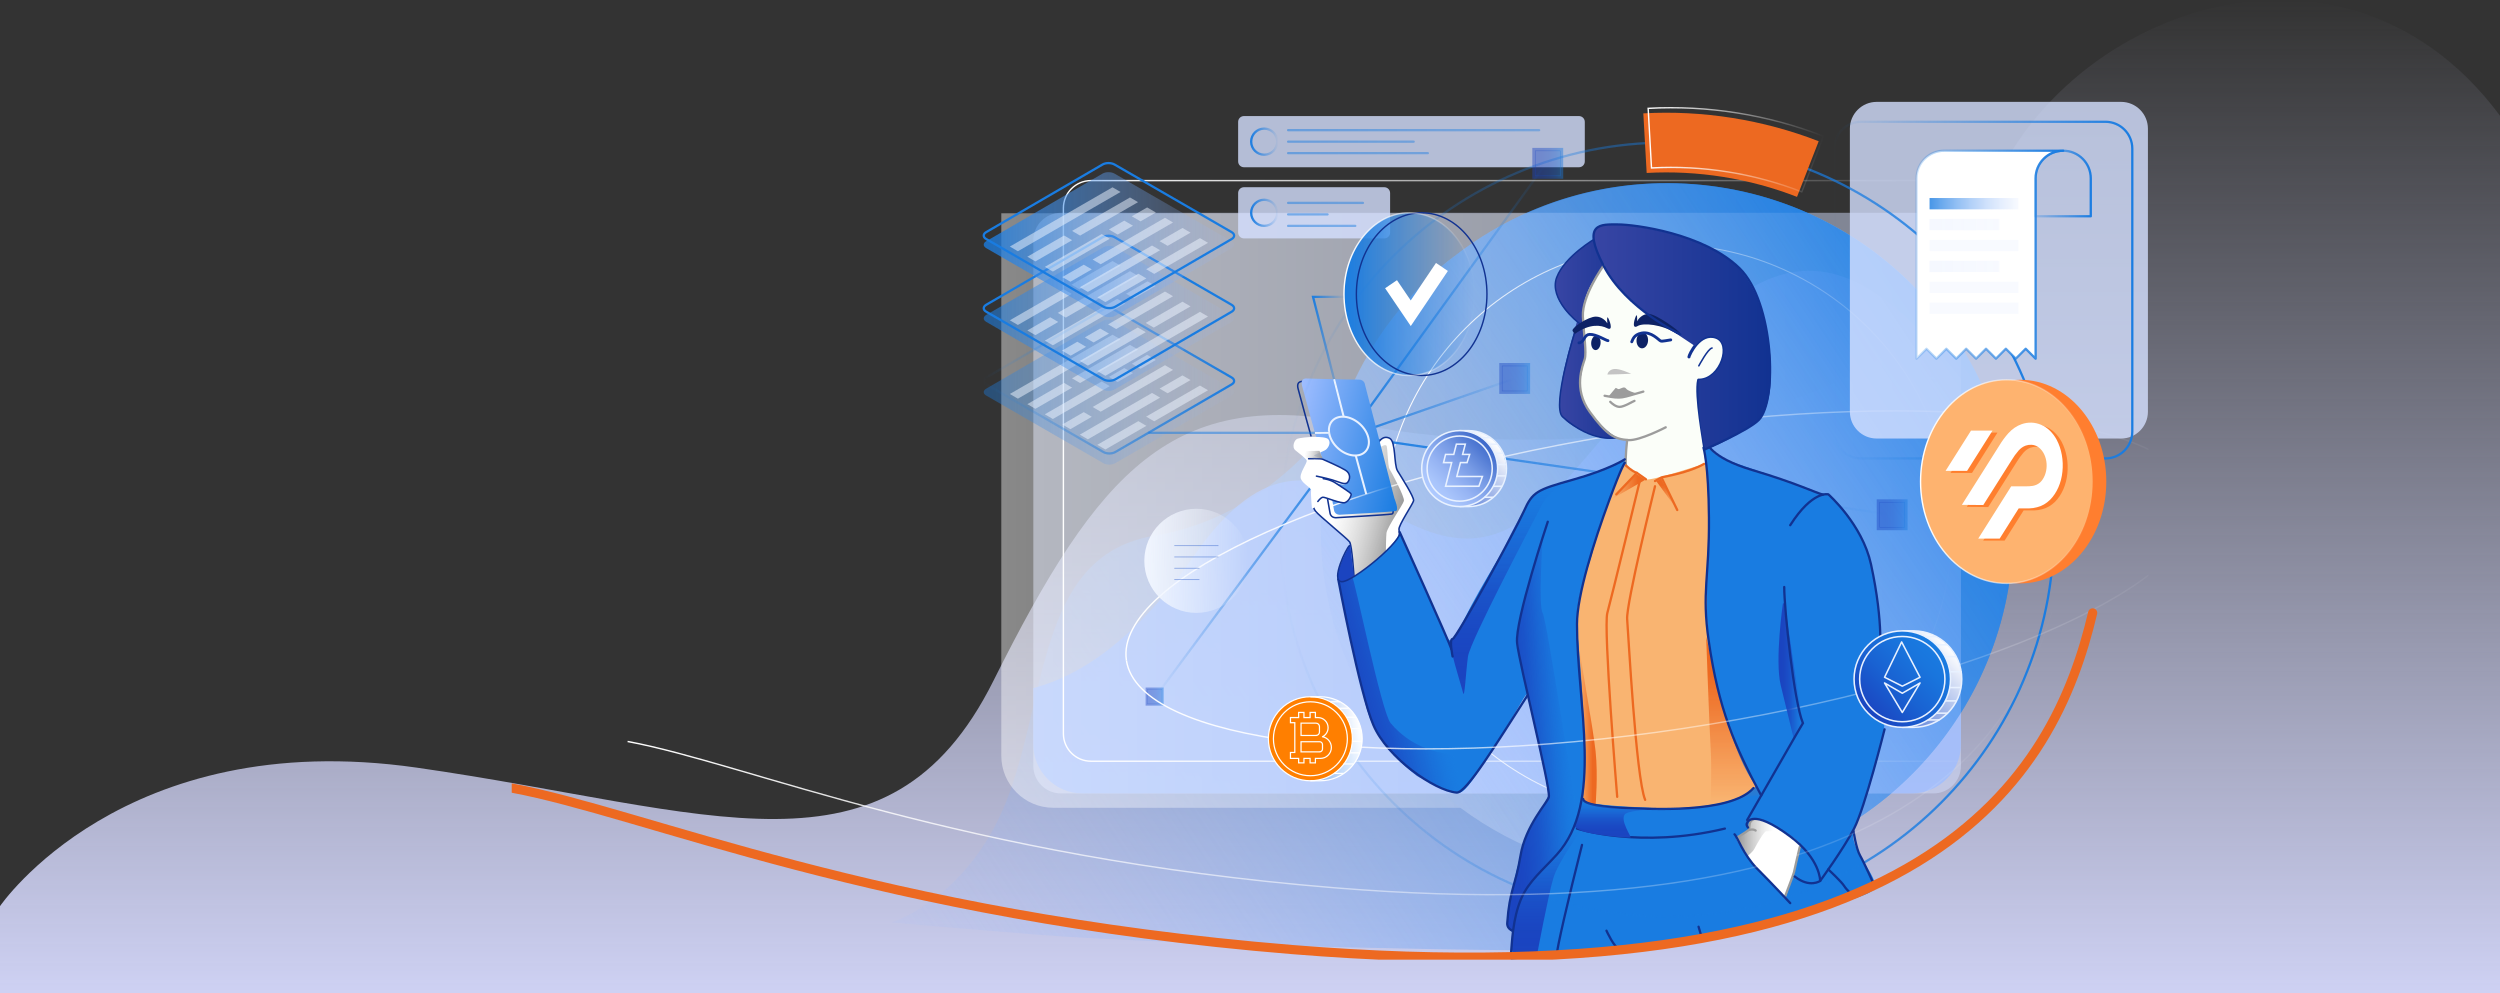 <svg width="1920" height="763" viewBox="0 0 1920 763" fill="none" xmlns="http://www.w3.org/2000/svg">
<rect x="0" y="0" width="1920" height="763" fill="#333333" stroke="none"/>
<path d="M1.23692e-10 695.937C1.23692e-10 695.937 94.3 557.229 319.922 589.531C545.553 621.833 682.074 684.619 762.844 523.073C843.624 361.528 900.695 295.758 1043.97 325.793C1187.24 355.827 1480.62 336.826 1519.19 177.218C1557.76 17.609 1793.74 -81.159 1920 88.877V763H0L1.23692e-10 695.927V695.937Z" fill="url(#paint0_linear_10_747)"/>
<g clip-path="url(#clip0_10_747)">
<path d="M1501.52 258.97C1419.95 136.8 1254.8 103.89 1132.63 185.45C1126.65 189.44 1120.89 193.64 1115.34 198.02C1115.33 198.02 1115.31 198.04 1115.3 198.05C1110.92 201.15 1106.16 205.21 1101.21 209.99C1069.49 238.8 1046.05 274.11 1031.56 312.48C1007.71 349.35 958.69 399.4 886.77 411.38C799.8 425.87 804.62 525.77 775.81 607.54C747.01 689.31 684.89 708.4 684.89 708.4C684.89 708.4 695.91 709.75 796.28 717.81C896.65 725.87 1189.27 732.01 1228.46 729.21C1238.08 728.52 1241.96 705.32 1242.28 669.89C1304.99 678.97 1371.15 665.82 1428 627.86C1550.17 546.29 1583.08 381.14 1501.52 258.97Z" fill="url(#paint1_linear_10_747)"/>
<path opacity="0.6" d="M1484.83 163.44H814.76C803.068 163.44 793.59 172.918 793.59 184.61V588.18C793.59 599.872 803.068 609.35 814.76 609.35H1484.83C1496.52 609.35 1506 599.872 1506 588.18V184.61C1506 172.918 1496.52 163.44 1484.83 163.44Z" fill="url(#paint2_linear_10_747)"/>
<path d="M1505.99 571.65V291C1505 289.74 1504 288.49 1503 287.2C1374.27 121.2 1311.23 248.29 1197.74 374.43C1084.24 500.57 1027.46 267.62 916.65 427.27C871.75 491.96 829.01 519.24 793.58 528.46V571.64C793.58 592.46 810.46 609.34 831.28 609.34H1468.29C1489.11 609.34 1505.99 592.46 1505.99 571.64V571.65Z" fill="#9FBDFF" fill-opacity="0.8"/>
<path d="M1501.67 259.305C1428.71 150.035 1288.88 112.175 1172.75 163.775H769V580.375C769 602.466 786.909 620.375 809 620.375H1121.57C1209.27 685.675 1332.01 692.385 1428.14 628.205C1550.31 546.635 1583.22 381.485 1501.66 259.315L1501.67 259.305Z" fill="url(#paint3_linear_10_747)" fill-opacity="0.42"/>
<path opacity="0.8" d="M1280.31 672.64C1427.21 672.64 1546.29 553.557 1546.29 406.66C1546.29 259.763 1427.21 140.68 1280.31 140.68C1133.41 140.68 1014.33 259.763 1014.33 406.66C1014.33 553.557 1133.41 672.64 1280.31 672.64Z" fill="url(#paint4_linear_10_747)"/>
<path d="M1280.31 625.4C1401.12 625.4 1499.05 527.467 1499.05 406.66C1499.05 285.853 1401.12 187.92 1280.31 187.92C1159.5 187.92 1061.57 285.853 1061.57 406.66C1061.57 527.467 1159.5 625.4 1280.31 625.4Z" stroke="url(#paint5_linear_10_747)" stroke-width="0.8" stroke-miterlimit="10"/>
<path d="M1453.19 395.33L1035.93 334.88" stroke="url(#paint6_linear_10_747)" stroke-width="1.76" stroke-miterlimit="10"/>
<path d="M1163.29 290.65L1035.93 334.88" stroke="url(#paint7_linear_10_747)" stroke-width="1.76" stroke-miterlimit="10"/>
<path d="M1035.93 334.88L887.46 534.97" stroke="url(#paint8_linear_10_747)" stroke-width="1.76" stroke-miterlimit="10"/>
<path d="M1189.53 122.58L1035.93 334.88" stroke="url(#paint9_linear_10_747)" stroke-width="1.76" stroke-miterlimit="10"/>
<path d="M1507.93 138.7H837.86C826.168 138.7 816.69 148.178 816.69 159.87V563.44C816.69 575.132 826.168 584.61 837.86 584.61H1507.93C1519.62 584.61 1529.1 575.132 1529.1 563.44V159.87C1529.1 148.178 1519.62 138.7 1507.93 138.7Z" stroke="url(#paint10_linear_10_747)" stroke-width="1.09" stroke-miterlimit="10"/>
<path d="M1074.71 422.24C1074.71 422.24 1074.84 409.67 1074.43 406.56C1074.01 403.45 1085.03 387.18 1085.65 384.59C1086.27 382 1076.3 366.46 1073.34 361.64C1070.38 356.82 1072.15 339.17 1067.28 336.63C1062.41 334.09 1058.58 338.65 1057.65 342.54C1056.72 346.43 1042.12 353.61 1038.91 355.58C1035.7 357.55 1014.11 376.76 1010.86 381.19C1007.61 385.62 1007.84 389.23 1010.33 392.57C1012.82 395.91 1034.64 413.54 1036.5 416.18C1038.36 418.82 1041.22 459.63 1041.22 459.63C1041.22 459.63 1062.14 454.2 1071.09 445.43C1080.04 436.66 1074.73 422.24 1074.73 422.24H1074.71Z" fill="white"/>
<path d="M1060.62 343.09C1060.62 343.09 1063.46 341.2 1064.67 342.13C1065.88 343.06 1065.57 357.63 1067.18 360.24C1068.78 362.85 1078.92 381.68 1078.2 384.69C1077.48 387.7 1065.44 404.72 1064.81 409.34C1064.18 413.96 1064.14 450.25 1064.14 450.25C1064.14 450.25 1053.93 456.97 1047.3 459.63C1047.3 459.63 1040.83 448.97 1039.83 443.58C1038.83 438.19 1038.7 417.75 1035.88 415.49C1033.05 413.23 1014.81 396.29 1013.89 395.12C1012.98 393.95 1010.74 392.19 1010.92 390.04C1011.1 387.89 1014.74 380.93 1016.55 381.93C1018.36 382.93 1060.62 343.09 1060.62 343.09Z" fill="url(#paint11_linear_10_747)"/>
<path d="M1212.65 89.14H955.36C952.891 89.14 950.89 91.141 950.89 93.61V123.98C950.89 126.449 952.891 128.45 955.36 128.45H1212.65C1215.12 128.45 1217.12 126.449 1217.12 123.98V93.61C1217.12 91.141 1215.12 89.14 1212.65 89.14Z" fill="url(#paint12_linear_10_747)"/>
<path d="M1063.13 143.78H955.36C952.891 143.78 950.89 145.781 950.89 148.25V178.62C950.89 181.089 952.891 183.09 955.36 183.09H1063.13C1065.6 183.09 1067.6 181.089 1067.6 178.62V148.25C1067.6 145.781 1065.6 143.78 1063.13 143.78Z" fill="url(#paint13_linear_10_747)"/>
<path d="M865.09 507.18C855.61 444.18 1031.81 365.43 1258.65 331.28C1485.49 297.13 1677.07 320.52 1686.55 383.52" stroke="url(#paint14_linear_10_747)" stroke-width="1.09" stroke-miterlimit="10"/>
<path d="M1629.01 78.24H1441.29C1429.92 78.24 1420.7 87.458 1420.7 98.83V316.2C1420.7 327.572 1429.92 336.79 1441.29 336.79H1629.01C1640.38 336.79 1649.6 327.572 1649.6 316.2V98.83C1649.6 87.458 1640.38 78.24 1629.01 78.24Z" fill="url(#paint15_linear_10_747)"/>
<path d="M1432.55 419.46C1426.9 404.87 1414.44 387.38 1404.83 380.28C1402.17 378.32 1399.15 379.45 1397.63 378.75C1390.61 375.49 1370.28 368.65 1325.9 353.26C1311.29 348.19 1310.89 337.72 1303.92 335.5C1289.79 330.99 1277.85 338.81 1269.97 342.8C1258.2 348.74 1231.1 361.65 1208.24 368.34C1188.34 374.16 1176.81 375.31 1169.06 395.33C1163.03 410.91 1137.45 448.57 1124.94 475.01C1112.42 501.45 1112.9 493.03 1104.76 475.23C1096.63 457.43 1075.11 409.4 1075.11 409.4C1075.11 409.4 1071.75 417.76 1054.73 431.98C1037.99 445.96 1028.48 449.93 1027.45 443.7C1026.53 438.17 1041.47 510.08 1046.49 530.43C1048.42 538.26 1051.58 551.68 1058.4 564.05C1066.85 579.37 1094.87 605.22 1120.53 608.71C1125.31 609.36 1135.27 592.93 1149.25 571.17C1166.75 543.94 1172.38 529.88 1173.17 533.95C1174.05 538.47 1189.05 602.47 1189.53 611.95C1189.59 613.11 1173.69 633.1 1169.78 648.59C1166.66 660.91 1160.6 682.37 1158.06 703C1156.43 716.25 1162.17 713.39 1161.98 715.45C1160.53 731.54 1160.26 733.33 1160.29 736.95C1254.01 729.21 1325.41 724.26 1404.32 696.65C1415.4 692.65 1435.74 687.46 1439.09 682.94C1445.43 674.39 1416.22 650.36 1424.77 634.63C1429.02 626.82 1440.15 592.17 1446.47 563.55C1449.52 549.74 1445.27 452.31 1432.55 419.46Z" fill="#197CE1"/>
<path d="M1074.66 411.08C1074.66 411.08 1074.84 409.67 1074.42 406.56C1074 403.45 1085.02 387.18 1085.64 384.59C1086.26 382 1076.29 366.46 1073.33 361.64C1070.37 356.82 1072.14 339.17 1067.27 336.63C1062.4 334.09 1058.57 338.65 1057.64 342.54C1056.71 346.43 1042.11 353.61 1038.9 355.58C1035.69 357.55 1014.1 376.76 1010.85 381.19C1007.6 385.62 1007.83 389.23 1010.32 392.57C1012.81 395.91 1034.63 413.54 1036.49 416.18C1038.35 418.82 1039.86 442.72 1039.86 442.72" stroke="#113291" stroke-width="1.19" stroke-linecap="round" stroke-linejoin="round"/>
<path d="M1019.53 383.02C1019.53 383.02 1020.68 389.63 1021.46 394.02C1022.24 398.41 1027.01 397.54 1027.01 397.54C1027.01 397.54 1066.26 395.38 1068.97 394.75C1071.68 394.12 1067.84 384.98 1067.84 384.98L1045.27 297.76C1045.27 297.76 1044.97 293.67 1040.19 293.8C1035.41 293.93 1000.94 292.98 1000.94 292.98C1000.94 292.98 995.33 292 996.9 298.4C998.47 304.8 1006.82 334.74 1006.82 334.74" stroke="#113291" stroke-width="1.19" stroke-linecap="round" stroke-linejoin="round"/>
<path d="M1022.57 380.74C1022.57 380.74 1023.72 387.35 1024.5 391.74C1025.28 396.13 1030.05 395.26 1030.05 395.26C1030.05 395.26 1069.3 393.1 1072.01 392.47C1074.72 391.84 1070.88 382.7 1070.88 382.7L1048.31 295.48C1048.31 295.48 1048.01 291.39 1043.23 291.52C1038.45 291.65 1003.98 290.7 1003.98 290.7C1003.98 290.7 998.37 289.72 999.94 296.12C1001.51 302.52 1009.86 332.46 1009.86 332.46L1023.31 379.44C1019.7 377.73 1014.11 379.75 1014.11 379.75" fill="url(#paint16_linear_10_747)"/>
<path d="M1250.49 350.87C1250.49 350.87 1271.74 342.7 1276.43 342.8C1281.12 342.9 1306.38 341.87 1308.65 349.94C1317.46 381.21 1308.13 439.31 1311.47 484.51C1313.8 516.01 1331.44 582.75 1348.32 602.87C1350.24 605.16 1331.17 623.11 1269.15 620.46C1241.78 619.29 1215.66 617.78 1215.91 613.64C1219.49 554.29 1211.26 489.42 1211.12 479.32C1210.83 457.85 1216.35 447.85 1223.32 423.27C1237.69 372.61 1250.49 350.87 1250.49 350.87Z" fill="#F9B471"/>
<path d="M1249.06 329.89C1249.06 329.89 1249.83 351.27 1248.59 355.45C1247.35 359.63 1261.32 366.69 1264.07 368.1C1267.49 369.86 1309.77 355.89 1309.77 355.89C1309.77 355.89 1303.4 304.34 1302.47 298.77C1301.54 293.2 1249.06 329.89 1249.06 329.89Z" fill="#FBFEF9"/>
<path d="M1212.65 242.11C1212.65 242.11 1201.7 276.89 1199.5 293.41C1197.3 309.93 1195.11 317.9 1204.91 324.94C1214.7 331.98 1240.71 344.29 1250.93 331.05C1261.15 317.81 1264.98 250.47 1244.95 242.11C1224.92 233.75 1212.65 242.11 1212.65 242.11Z" fill="url(#paint17_linear_10_747)"/>
<path d="M1239.34 176.18C1239.34 176.18 1214.75 185.47 1199.6 205.59C1184.29 225.92 1208.09 247.64 1221.61 253.23C1235.13 258.83 1266.48 197.75 1263.23 194.27C1259.98 190.79 1239.34 176.18 1239.34 176.18Z" fill="url(#paint18_linear_10_747)"/>
<path d="M1238.85 195.97C1237.46 197.53 1215.63 219.49 1216.09 239.33C1216.55 259.17 1218.95 267.38 1216.8 276.67C1214.65 285.96 1210.05 300.75 1219.46 314.16C1226.56 324.29 1239.54 337.65 1247.26 337.65C1260.74 337.65 1305.96 304.81 1316.53 301.79C1327.1 298.77 1367.04 272.99 1340.1 246.06C1313.16 219.12 1238.85 195.97 1238.85 195.97Z" fill="#FBFEF9"/>
<path d="M1310.67 339.39C1310.67 339.39 1312.53 351.16 1345.97 361.06C1379.41 370.97 1394.51 378.5 1399.95 379.84" stroke="#113291" stroke-width="1.78" stroke-linecap="round"/>
<path d="M1309.24 344.25C1308.85 340.34 1301.82 303.24 1304.55 291.91" stroke="#113291" stroke-width="2.37" stroke-linecap="round"/>
<path d="M1297.13 274.08C1297.13 272.91 1305.29 254.42 1318.07 259.04C1330.85 263.66 1321.88 291.13 1305.56 291.95" stroke="#113291" stroke-width="2.37" stroke-linecap="round"/>
<path d="M1304.7 280.96C1304.7 280.96 1311.73 267.68 1314.86 267.29" stroke="#113291" stroke-width="1.19" stroke-linecap="round"/>
<path d="M1213.46 248.66C1211.19 247.38 1189.32 229.41 1195.57 213.01C1201.82 196.6 1225.65 182.93 1225.65 182.93" stroke="#113291" stroke-width="1.19" stroke-linecap="round"/>
<path d="M1241.3 336.11C1241.3 336.11 1223.14 340.73 1200.12 320.17C1191.26 312.26 1210.06 253.24 1210.06 253.24" stroke="#113291" stroke-width="1.19" stroke-linecap="round"/>
<path d="M1347.99 324.78C1347.99 324.78 1357.38 320.27 1359.65 296.98C1361.92 273.69 1356.67 224.69 1332.05 202.59C1307.43 180.49 1254.39 172.07 1237.92 172.36C1219.54 172.69 1223.2 182.92 1226.39 192.78C1229.75 203.18 1241.3 225.39 1274.83 247.84C1289.8 257.86 1301.72 265.73 1301.72 265.73C1301.72 265.73 1309.5 254.82 1318.07 259.04C1328.95 264.4 1323.14 280.64 1317.35 285.94C1311.56 291.24 1308.71 291.44 1304.55 291.9C1304.55 291.9 1302.99 317.29 1309.24 344.24C1310.08 347.85 1343.86 328.73 1347.99 324.78Z" fill="url(#paint19_linear_10_747)"/>
<path d="M1265.71 261.746C1265.93 258.401 1264.12 255.561 1261.68 255.402C1259.23 255.243 1257.07 257.827 1256.85 261.172C1256.64 264.517 1258.44 267.358 1260.89 267.517C1263.34 267.675 1265.5 265.092 1265.71 261.746Z" fill="#0D2265"/>
<path d="M1248.91 298.52C1250.03 300.08 1254.76 301.57 1256.98 302.12C1252.77 303.01 1248.58 304.9 1245.02 305.21C1240.73 305.59 1237.32 304.31 1235.53 304.26C1237.01 302.47 1240.12 298.74 1240.65 298.12C1241.32 297.34 1242.09 299.3 1243.77 298.71C1245.44 298.12 1247.51 296.57 1248.91 298.52Z" fill="#9C9C9C"/>
<path d="M1239.46 283.42C1243.85 282.83 1251.52 286.68 1252.8 287.03C1248.14 287.31 1238.62 287.57 1234.45 287.66C1234.66 286.44 1235.95 283.89 1239.47 283.42H1239.46Z" fill="#C4C4C4"/>
<path d="M1253.19 262.49C1253.94 261.15 1254.51 257.08 1260.63 255.84C1268.28 254.29 1274.05 261.39 1275.4 261.88C1276.74 262.37 1281.08 261.21 1283.12 261.03" stroke="#113291" stroke-width="2.23" stroke-linecap="round" stroke-linejoin="round"/>
<path d="M1257.73 250.39C1261.99 247.85 1276.18 248.87 1288.17 256.51C1288.36 256.54 1288.99 256.46 1290.02 255.89C1291.31 255.18 1271.73 240.77 1265.85 241.05C1261.15 241.28 1258.2 244.92 1257.31 246.71C1257.4 244.82 1257.39 241.29 1256.66 242.29C1255.75 243.53 1252.41 253.57 1257.73 250.4V250.39Z" fill="#0D2265"/>
<path d="M1075.03 408.82C1075.03 408.82 1113.3 493.5 1114.69 498.6" stroke="#113291" stroke-width="1.78" stroke-linecap="round"/>
<path d="M1280.31 703.82C1444.43 703.82 1577.47 570.777 1577.47 406.66C1577.47 242.543 1444.43 109.5 1280.31 109.5C1116.19 109.5 983.15 242.543 983.15 406.66C983.15 570.777 1116.19 703.82 1280.31 703.82Z" stroke="url(#paint20_linear_10_747)" stroke-width="1.76" stroke-miterlimit="10"/>
<path d="M1380.1 151.2C1343.61 136.99 1303.7 130.63 1264.64 132.83L1262.07 87.06C1307.61 84.5 1354.19 91.91 1396.75 108.48L1380.11 151.2H1380.1Z" fill="#ED6921"/>
<path d="M1143.55 579.81C1133.68 593.98 1123.32 609.58 1120.53 608.71C1114.73 606.92 1091.86 598.83 1087.94 595.76C1052.71 568.19 1050.12 547.57 1044.92 524.35C1030.93 461.81 1026.39 439.35 1027.56 444.25C1028.43 447.89 1031.98 447.37 1038.65 443.77C1040.05 443.01 1060.92 546.92 1068.03 555.37C1097.87 590.83 1145.79 576.58 1143.55 579.8V579.81Z" fill="url(#paint21_linear_10_747)"/>
<path d="M1584.49 115.76H1493.11C1481.4 115.76 1471.91 125.25 1471.91 136.96V275.47L1479.53 267.85L1487.15 275.47L1494.77 267.85L1502.39 275.47L1510.01 267.85L1517.63 275.47L1525.25 267.85L1532.87 275.47L1540.49 267.85L1548.11 275.47L1555.73 267.85L1563.35 275.47V136.96C1563.35 125.25 1572.84 115.76 1584.55 115.76" fill="white"/>
<path d="M1584.49 115.76H1493.11C1481.4 115.76 1471.91 125.25 1471.91 136.96V275.47L1479.53 267.85L1487.15 275.47L1494.77 267.85L1502.39 275.47L1510.01 267.85L1517.63 275.47L1525.25 267.85L1532.87 275.47L1540.49 267.85L1548.11 275.47L1555.73 267.85L1563.35 275.47V136.96C1563.35 125.25 1572.84 115.76 1584.55 115.76" stroke="url(#paint22_linear_10_747)" stroke-width="1.78" stroke-linecap="round" stroke-linejoin="round"/>
<path d="M1584.49 115.76C1572.78 115.76 1563.29 125.25 1563.29 136.96V166.09H1605.7V136.96C1605.7 125.25 1596.21 115.76 1584.5 115.76H1584.49Z" stroke="url(#paint23_linear_10_747)" stroke-width="1.78" stroke-linecap="round" stroke-linejoin="round"/>
<path d="M1127.42 389.05C1143.52 389.05 1156.58 375.995 1156.58 359.89C1156.58 343.785 1143.52 330.73 1127.42 330.73C1111.32 330.73 1098.26 343.785 1098.26 359.89C1098.26 375.995 1111.32 389.05 1127.42 389.05Z" fill="url(#paint24_linear_10_747)"/>
<path d="M1121.03 330.73H1127.82C1143.93 330.73 1156.98 343.79 1156.98 359.89C1156.98 375.99 1143.92 389.05 1127.82 389.05H1121.03" stroke="#E8F1FF" stroke-width="1.19" stroke-miterlimit="10"/>
<path d="M1121.03 389.05C1137.13 389.05 1150.19 375.995 1150.19 359.89C1150.19 343.785 1137.13 330.73 1121.03 330.73C1104.93 330.73 1091.87 343.785 1091.87 359.89C1091.87 375.995 1104.93 389.05 1121.03 389.05Z" fill="url(#paint25_linear_10_747)"/>
<path d="M1118.83 365.94L1121.63 355.28H1126.69L1128.71 348.99H1123.28L1125.34 341.14H1118.5L1116.48 348.99H1110.19L1108.62 355.28H1114.86L1110.19 373.45H1135.78L1138.49 365.94H1118.83Z" stroke="#E8F1FF" stroke-width="1.19" stroke-miterlimit="10"/>
<path d="M1137.91 336.11H1144.7" stroke="#E8F1FF" stroke-width="1.19" stroke-miterlimit="10"/>
<path d="M1143.4 341.14H1150.2" stroke="#E8F1FF" stroke-width="1.19" stroke-miterlimit="10"/>
<path d="M1147.82 348.11H1154.61" stroke="#E8F1FF" stroke-width="1.19" stroke-miterlimit="10"/>
<path d="M1150.2 356.73H1156.99" stroke="#E8F1FF" stroke-width="1.19" stroke-miterlimit="10"/>
<path d="M1149.79 365.46H1156.58" stroke="#E8F1FF" stroke-width="1.19" stroke-miterlimit="10"/>
<path d="M1146.8 373.45H1153.59" stroke="#E8F1FF" stroke-width="1.19" stroke-miterlimit="10"/>
<path d="M1140.01 381.88H1146.8" stroke="#E8F1FF" stroke-width="1.19" stroke-miterlimit="10"/>
<path d="M1121.03 389.05C1137.13 389.05 1150.19 375.995 1150.19 359.89C1150.19 343.785 1137.13 330.73 1121.03 330.73C1104.93 330.73 1091.87 343.785 1091.87 359.89C1091.87 375.995 1104.93 389.05 1121.03 389.05Z" stroke="#E8F1FF" stroke-width="1.19" stroke-miterlimit="10"/>
<path d="M1121.03 384.9C1134.84 384.9 1146.04 373.703 1146.04 359.89C1146.04 346.077 1134.84 334.88 1121.03 334.88C1107.22 334.88 1096.02 346.077 1096.02 359.89C1096.02 373.703 1107.22 384.9 1121.03 384.9Z" stroke="#E8F1FF" stroke-width="1.19" stroke-miterlimit="10"/>
<path d="M1048.78 346.619C1053.45 341.5 1051.49 332.118 1044.41 325.664C1037.32 319.211 1027.8 318.129 1023.14 323.248C1018.47 328.367 1020.43 337.749 1027.51 344.203C1034.6 350.656 1044.12 351.738 1048.78 346.619Z" stroke="#E8F1FF" stroke-width="1.57" stroke-miterlimit="10"/>
<path d="M1082.31 288.37C1110 288.37 1132.45 260.401 1132.45 225.9C1132.45 191.399 1110 163.43 1082.31 163.43C1054.62 163.43 1032.17 191.399 1032.17 225.9C1032.17 260.401 1054.62 288.37 1082.31 288.37Z" fill="url(#paint26_linear_10_747)"/>
<path d="M1091.84 288.37C1119.53 288.37 1141.98 260.401 1141.98 225.9C1141.98 191.399 1119.53 163.43 1091.84 163.43C1064.15 163.43 1041.7 191.399 1041.7 225.9C1041.7 260.401 1064.15 288.37 1091.84 288.37Z" stroke="#113291" stroke-width="1.1" stroke-linecap="round" stroke-linejoin="round"/>
<path d="M1082.31 288.37C1110 288.37 1132.45 260.401 1132.45 225.9C1132.45 191.399 1110 163.43 1082.31 163.43C1054.62 163.43 1032.17 191.399 1032.17 225.9C1032.17 260.401 1054.62 288.37 1082.31 288.37Z" stroke="url(#paint27_linear_10_747)" stroke-width="1.09" stroke-miterlimit="10"/>
<path d="M1068.32 218.27L1083.46 240.58L1107.41 205.02" stroke="white" stroke-width="11.02" stroke-miterlimit="10"/>
<path opacity="0.4" d="M757.43 303.81C754.88 302.34 754.87 299.95 757.41 298.47L846.75 246.55C849.29 245.08 853.4 245.08 855.95 246.55L945.88 298.47C948.43 299.94 948.45 302.33 945.91 303.8L856.57 355.72C854.03 357.19 849.91 357.2 847.36 355.72L757.43 303.8V303.81Z" fill="url(#paint28_linear_10_747)"/>
<path d="M860.59 260.66L781.75 306.18L775.56 302.58L854.4 257.06L860.59 260.66ZM845.32 316.17L900.9 284.08L894.71 280.48L839.13 312.57L845.32 316.17ZM829.52 294.16L874.02 268.47L867.83 264.87L823.33 290.56L829.52 294.16ZM832.32 316.5L815.86 326L822.05 329.6L838.51 320.1L832.32 316.5ZM875.93 283.23L887.72 276.42L881.01 272.52L869.22 279.33L875.93 283.23ZM851.64 289.47L858.35 293.37L870.14 286.56L863.43 282.66L851.64 289.47ZM842.73 341.62L848.92 345.22L880.42 327.03L874.23 323.43L842.73 341.62ZM884.77 301.78L829.29 333.81L835.48 337.41L890.96 305.38L884.77 301.78ZM921.58 296.1L880.23 319.97L886.42 323.57L927.77 299.7L921.58 296.1ZM817.23 294.08L788.98 310.39L795.17 313.99L823.42 297.68L817.23 294.08ZM846.11 292.97L802.42 318.19L808.61 321.79L852.3 296.57L846.11 292.97ZM896.76 302.04L914.33 291.89L908.14 288.29L890.57 298.44L896.76 302.04Z" fill="#F1F6FF" fill-opacity="0.5"/>
<path d="M757.43 295.24C754.88 293.77 754.87 291.38 757.41 289.9L846.75 237.98C849.29 236.51 853.4 236.51 855.95 237.98L945.88 289.9C948.43 291.37 948.45 293.76 945.91 295.23L856.57 347.15C854.03 348.62 849.91 348.63 847.36 347.15L757.43 295.23V295.24Z" stroke="url(#paint29_linear_10_747)" stroke-width="1.76" stroke-miterlimit="10"/>
<path opacity="0.6" d="M847.36 189.94C849.91 188.47 854.04 188.47 856.57 189.94L945.91 241.86C948.45 243.33 948.43 245.72 945.88 247.19L855.95 299.11C853.4 300.58 849.28 300.58 846.75 299.11L757.41 247.19C754.87 245.72 754.88 243.33 757.43 241.85L847.36 189.93V189.94Z" fill="url(#paint30_linear_10_747)"/>
<path d="M927.77 243.1L848.93 288.62L842.74 285.02L921.58 239.5L927.77 243.1ZM858 229.51L802.42 261.6L808.61 265.2L864.19 233.11L858 229.51ZM873.8 251.52L829.3 277.21L835.49 280.81L879.99 255.12L873.8 251.52ZM871 229.18L887.46 219.68L881.27 216.08L864.81 225.58L871 229.18ZM827.39 262.45L815.6 269.26L822.31 273.16L834.1 266.35L827.39 262.45ZM833.18 259.11L839.89 263.01L851.68 256.2L844.97 252.3L833.18 259.11ZM860.59 204.06L854.4 200.46L822.9 218.65L829.09 222.25L860.59 204.06ZM818.55 243.9L874.03 211.87L867.84 208.27L812.36 240.3L818.55 243.9ZM816.9 222.11L775.55 245.98L781.74 249.58L823.09 225.71L816.9 222.11ZM886.09 251.61L914.34 235.3L908.15 231.7L879.9 248.01L886.09 251.61ZM857.21 252.72L900.9 227.5L894.71 223.9L851.02 249.12L857.21 252.72ZM806.56 243.65L788.99 253.8L795.18 257.4L812.75 247.25L806.56 243.65Z" fill="#F1F6FF" fill-opacity="0.5"/>
<path d="M757.43 239.42C754.88 237.95 754.87 235.56 757.41 234.08L846.75 182.16C849.29 180.69 853.4 180.69 855.95 182.16L945.88 234.08C948.43 235.55 948.45 237.94 945.91 239.41L856.57 291.33C854.03 292.8 849.91 292.81 847.36 291.33L757.43 239.41V239.42Z" stroke="url(#paint31_linear_10_747)" stroke-width="1.76" stroke-miterlimit="10"/>
<path opacity="0.8" d="M757.43 190.59C754.88 189.12 754.87 186.73 757.41 185.25L846.75 133.33C849.29 131.86 853.4 131.86 855.95 133.33L945.88 185.25C948.43 186.72 948.45 189.11 945.91 190.58L856.57 242.5C854.03 243.97 849.91 243.98 847.36 242.5L757.43 190.58V190.59Z" fill="url(#paint32_linear_10_747)"/>
<path d="M860.59 147.44L781.75 192.96L775.56 189.36L854.4 143.84L860.59 147.44ZM845.32 202.95L900.9 170.86L894.71 167.26L839.13 199.35L845.32 202.95ZM829.52 180.94L874.02 155.25L867.83 151.65L823.33 177.34L829.52 180.94ZM832.32 203.28L815.86 212.78L822.05 216.38L838.51 206.88L832.32 203.28ZM875.93 170.01L887.72 163.2L881.01 159.3L869.22 166.11L875.93 170.01ZM851.64 176.25L858.35 180.15L870.14 173.34L863.43 169.44L851.64 176.25ZM842.73 228.4L848.92 232L880.42 213.81L874.23 210.21L842.73 228.4ZM884.77 188.56L829.29 220.59L835.48 224.19L890.96 192.16L884.77 188.56ZM921.58 182.88L880.23 206.75L886.42 210.35L927.77 186.48L921.58 182.88ZM817.23 180.86L788.98 197.17L795.17 200.77L823.42 184.46L817.23 180.86ZM846.11 179.75L802.42 204.97L808.61 208.57L852.3 183.35L846.11 179.75ZM896.76 188.82L914.33 178.67L908.14 175.07L890.57 185.22L896.76 188.82Z" fill="#F1F6FF" fill-opacity="0.5"/>
<path d="M757.43 183.61C754.88 182.14 754.87 179.75 757.41 178.27L846.75 126.35C849.29 124.88 853.4 124.88 855.95 126.35L945.88 178.27C948.43 179.74 948.45 182.13 945.91 183.6L856.57 235.52C854.03 236.99 849.91 237 847.36 235.52L757.43 183.6V183.61Z" stroke="url(#paint33_linear_10_747)" stroke-width="1.76" stroke-miterlimit="10"/>
<path d="M1031.93 320C1031.43 317.82 1008.42 227.98 1008.42 227.98H1032.31" stroke="url(#paint34_linear_10_747)" stroke-width="1.76" stroke-miterlimit="10"/>
<path d="M1020.76 332.41H881.94" stroke="url(#paint35_linear_10_747)" stroke-width="1.76" stroke-miterlimit="10"/>
<path d="M1383.81 147.36C1347.32 133.15 1307.41 126.79 1268.35 128.99L1265.78 83.22C1311.32 80.66 1357.9 88.07 1400.46 104.64L1383.82 147.36H1383.81Z" stroke="url(#paint36_linear_10_747)" stroke-width="1.09" stroke-miterlimit="10"/>



 <path d="M989.27 99.97H1182.07" stroke="url(#paint37_linear_10_747)" stroke-width="1.76" stroke-linecap="round" stroke-linejoin="round"/>





<path d="M989.27 108.8H1085.67" stroke="url(#paint38_linear_10_747)" stroke-width="1.76" stroke-linecap="round" stroke-linejoin="round"/>
<path d="M989.27 117.62H1096.57" stroke="url(#paint39_linear_10_747)" stroke-width="1.76" stroke-linecap="round" stroke-linejoin="round"/>
<path d="M989.27 155.83H1046.73" stroke="url(#paint40_linear_10_747)" stroke-width="1.76" stroke-linecap="round" stroke-linejoin="round"/>
<path d="M989.27 164.66H1019.55" stroke="url(#paint41_linear_10_747)" stroke-width="1.76" stroke-linecap="round" stroke-linejoin="round"/>
<path d="M989.27 173.48H1040.85" stroke="url(#paint42_linear_10_747)" stroke-width="1.76" stroke-linecap="round" stroke-linejoin="round"/>
<path d="M970.93 118.82C976.464 118.82 980.95 114.334 980.95 108.8C980.95 103.266 976.464 98.78 970.93 98.78C965.396 98.78 960.91 103.266 960.91 108.8C960.91 114.334 965.396 118.82 970.93 118.82Z" stroke="url(#paint43_linear_10_747)" stroke-width="1.78" stroke-linecap="round" stroke-linejoin="round"/>
<path d="M970.93 173.46C976.464 173.46 980.95 168.974 980.95 163.44C980.95 157.906 976.464 153.42 970.93 153.42C965.396 153.42 960.91 157.906 960.91 163.44C960.91 168.974 965.396 173.46 970.93 173.46Z" stroke="url(#paint44_linear_10_747)" stroke-width="1.78" stroke-linecap="round" stroke-linejoin="round"/>
<path opacity="0.8" d="M1550.13 152.08H1481.9V160.78H1550.13V152.08Z" fill="url(#paint45_linear_10_747)"/>
<path opacity="0.8" d="M1550.13 216.29H1481.9V224.99H1550.13V216.29Z" fill="url(#paint46_linear_10_747)"/>
<path opacity="0.8" d="M1535.62 168.13H1481.9V176.83H1535.62V168.13Z" fill="url(#paint47_linear_10_747)"/>
<path opacity="0.8" d="M1550.13 184.19H1481.9V192.89H1550.13V184.19Z" fill="url(#paint48_linear_10_747)"/>
<path opacity="0.8" d="M1550.13 232.34H1481.9V241.04H1550.13V232.34Z" fill="url(#paint49_linear_10_747)"/>
<path opacity="0.8" d="M1535.62 200.24H1481.9V208.94H1535.62V200.24Z" fill="url(#paint50_linear_10_747)"/>
<path d="M1031.93 320C1031.43 317.82 1024.6 291.23 1024.6 291.23" stroke="#E8F1FF" stroke-width="1.57" stroke-miterlimit="10"/>
<path d="M1009.86 332.48L1020.76 332.41" stroke="#E8F1FF" stroke-width="1.57" stroke-miterlimit="10"/>
<path d="M1023.35 388.37C1037.65 383.23 1052.71 378.24 1068.45 373.45" stroke="url(#paint51_linear_10_747)" stroke-width="1.09" stroke-miterlimit="10"/>
<path d="M1007.54 390.26C1007.54 390.26 1006.53 379.43 1006.93 376.97C1007.34 374.51 1000.68 371.82 999.09 367.79C997.5 363.76 1003.93 355.98 1003.56 353.7C1003.37 352.5 996.75 347.28 994.99 345.94C991.78 343.49 994.06 337.64 996.52 336.91C1001.09 335.55 1017.93 334.5 1020.2 337.42C1022.47 340.34 1019.84 344.09 1018.3 345.36C1016.76 346.63 1007.44 349.7 1009.52 350.2C1011.6 350.7 1024.1 356.43 1027.6 357.82C1031.1 359.21 1036.79 362.91 1036.8 365.94C1036.8 368.97 1034.04 372.88 1030.76 372.09C1027.48 371.3 1025.5 371.19 1025.5 371.19C1025.5 371.19 1036.85 377.93 1037.73 379.6C1038.61 381.27 1035.63 385.31 1033.1 385.98C1030.57 386.65 1020.44 382.4 1016.87 382.82C1013.3 383.24 1009.51 391.83 1007.55 390.27L1007.54 390.26Z" fill="white"/>
<path d="M1011.04 365.66C1011.04 365.66 1017.51 366.97 1023 368.52C1028.49 370.07 1032.92 372.77 1034.92 370.52C1036.92 368.27 1037.6 363.75 1033.28 361.08C1028.96 358.41 1017.51 353.43 1015.83 352.71C1014.15 351.99 1005.04 352.31 1005.04 352.31" stroke="#113291" stroke-width="1.19" stroke-linecap="round" stroke-linejoin="round"/>
<path d="M1016.29 367.62C1016.29 367.62 1021.68 368.13 1026.17 371.25C1030.65 374.37 1037.61 378.4 1037.71 379.59C1037.82 380.78 1036.04 384.76 1033.08 385.97C1030.12 387.18 1017.71 381.68 1015.99 381.88C1014.27 382.07 1012.1 385.13 1012.1 385.13" stroke="#113291" stroke-width="1.19" stroke-linecap="round" stroke-linejoin="round"/>
<path d="M1013.41 346.29C1013.41 346.29 997.58 346.09 998.55 347.51C999.52 348.93 1003.49 351.32 1003.45 351.63C1003.41 351.94 1016.47 352.44 1015.6 351.4C1014.73 350.36 1013.4 346.3 1013.4 346.3L1013.41 346.29Z" fill="url(#paint52_linear_10_747)"/>
<path d="M1041.19 349.78L1049.27 379.5" stroke="#E8F1FF" stroke-width="1.57" stroke-miterlimit="10"/>
<path opacity="0.43" d="M893.71 528.03H879.82V541.92H893.71V528.03Z" fill="url(#paint53_linear_10_747)"/>
<path opacity="0.43" d="M892.39 529.34H881.14V540.59H892.39V529.34Z" stroke="url(#paint54_linear_10_747)" stroke-width="0.26" stroke-miterlimit="10"/>
<path opacity="0.43" d="M1175.15 278.79H1151.43V302.51H1175.15V278.79Z" fill="url(#paint55_linear_10_747)"/>
<path opacity="0.43" d="M1172.9 281.04H1153.68V300.26H1172.9V281.04Z" stroke="url(#paint56_linear_10_747)" stroke-width="0.44" stroke-miterlimit="10"/>
<path opacity="0.43" d="M1465.04 383.47H1441.32V407.19H1465.04V383.47Z" fill="url(#paint57_linear_10_747)"/>
<path opacity="0.43" d="M1462.8 385.72H1443.58V404.94H1462.8V385.72Z" stroke="url(#paint58_linear_10_747)" stroke-width="0.44" stroke-miterlimit="10"/>
<path opacity="0.43" d="M1200.54 113.57H1176.82V137.29H1200.54V113.57Z" fill="url(#paint59_linear_10_747)"/>
<path opacity="0.43" d="M1198.29 115.83H1179.07V135.05H1198.29V115.83Z" stroke="url(#paint60_linear_10_747)" stroke-width="0.44" stroke-miterlimit="10"/>
<path d="M918.82 470.7C940.9 470.7 958.8 452.8 958.8 430.72C958.8 408.64 940.9 390.74 918.82 390.74C896.739 390.74 878.84 408.64 878.84 430.72C878.84 452.8 896.739 470.7 918.82 470.7Z" fill="url(#paint61_linear_10_747)"/>
<path opacity="0.43" d="M901.87 419.05H935.76" stroke="url(#paint62_linear_10_747)" stroke-width="0.69" stroke-miterlimit="10"/>
<path opacity="0.43" d="M901.87 427.74H935.76" stroke="url(#paint63_linear_10_747)" stroke-width="0.69" stroke-miterlimit="10"/>
<path opacity="0.43" d="M901.87 436.43H921.15" stroke="url(#paint64_linear_10_747)" stroke-width="0.69" stroke-miterlimit="10"/>
<path opacity="0.43" d="M901.87 445.12H921.15" stroke="url(#paint65_linear_10_747)" stroke-width="0.69" stroke-miterlimit="10"/>
<path d="M1617.01 93.53H1429.29C1417.92 93.53 1408.7 102.748 1408.7 114.12V331.49C1408.7 342.862 1417.92 352.08 1429.29 352.08H1617.01C1628.38 352.08 1637.6 342.862 1637.6 331.49V114.12C1637.6 102.748 1628.38 93.53 1617.01 93.53Z" stroke="url(#paint66_linear_10_747)" stroke-width="1.76" stroke-miterlimit="10"/>
<path d="M1551.55 448.06C1588.05 448.06 1617.64 413.053 1617.64 369.87C1617.64 326.687 1588.05 291.68 1551.55 291.68C1515.05 291.68 1485.46 326.687 1485.46 369.87C1485.46 413.053 1515.05 448.06 1551.55 448.06Z" fill="#FF7E2F"/>
<path d="M1541.08 448.06C1577.58 448.06 1607.17 413.053 1607.17 369.87C1607.17 326.687 1577.58 291.68 1541.08 291.68C1504.58 291.68 1474.99 326.687 1474.99 369.87C1474.99 413.053 1504.58 448.06 1541.08 448.06Z" fill="#FEB36F"/>
<path d="M1497.98 363.21L1517.54 332.24H1534.05L1514.49 363.21H1497.98ZM1510.52 389.26L1539.12 343.96C1541.22 340.47 1543.57 337.25 1546.14 334.36C1549.14 331.02 1552.66 328.62 1556.44 327.31C1561.35 325.58 1566.53 325.75 1571.37 327.8C1576.16 329.82 1580.35 333.84 1583.31 339.27C1587.07 346.39 1588.65 355.15 1587.73 363.78C1587.31 368.03 1586.25 372.13 1584.63 375.83C1583.01 379.53 1580.86 382.77 1578.3 385.35C1575.37 388.25 1571.98 390.21 1568.39 391.08C1566.36 391.65 1564.3 391.96 1562.22 392H1554.15L1539.54 415.19H1523.08L1546.47 378.1L1548.38 375.06H1559.25C1563.07 375.06 1567.1 375.06 1570.41 372.19H1570.47C1572.02 370.76 1573.29 368.86 1574.19 366.64C1575.08 364.42 1575.57 361.96 1575.62 359.44C1575.66 356.92 1575.26 354.43 1574.44 352.16C1573.62 349.89 1572.41 347.92 1570.91 346.39L1570.75 346.23L1570.66 346.14L1570.54 346.03C1568.65 344.25 1566.41 343.26 1564.1 343.16H1563.97C1562.48 343.07 1560.98 343.28 1559.54 343.78C1557.52 344.5 1555.64 345.81 1554.04 347.61C1552.09 349.86 1550.29 352.35 1548.68 355.03L1526.95 389.43L1510.53 389.27L1510.52 389.26Z" fill="#FF7F2E"/>
<path d="M1494.19 361.65L1513.75 330.68H1530.26L1510.7 361.65H1494.19ZM1506.73 387.7L1535.33 342.4C1537.43 338.91 1539.78 335.69 1542.35 332.8C1545.35 329.46 1548.87 327.06 1552.65 325.75C1557.56 324.02 1562.74 324.19 1567.58 326.24C1572.37 328.26 1576.56 332.28 1579.52 337.71C1583.28 344.83 1584.86 353.59 1583.94 362.22C1583.52 366.47 1582.46 370.57 1580.84 374.27C1579.22 377.97 1577.07 381.21 1574.51 383.79C1571.58 386.69 1568.19 388.65 1564.6 389.52C1562.57 390.09 1560.51 390.4 1558.43 390.44H1550.36L1535.75 413.63H1519.29L1542.68 376.54L1544.59 373.5H1555.46C1559.28 373.5 1563.31 373.5 1566.62 370.63H1566.68C1568.23 369.2 1569.5 367.3 1570.4 365.08C1571.29 362.86 1571.78 360.4 1571.83 357.88C1571.87 355.36 1571.47 352.87 1570.65 350.6C1569.83 348.33 1568.62 346.36 1567.12 344.83L1566.96 344.67L1566.87 344.58L1566.75 344.47C1564.86 342.69 1562.62 341.7 1560.31 341.6H1560.18C1558.69 341.51 1557.19 341.72 1555.75 342.22C1553.73 342.94 1551.85 344.25 1550.25 346.05C1548.3 348.3 1546.5 350.79 1544.89 353.47L1523.16 387.87L1506.74 387.71L1506.73 387.7Z" fill="white"/>
<path d="M1541.08 448.06C1577.58 448.06 1607.17 413.053 1607.17 369.87C1607.17 326.687 1577.58 291.68 1541.08 291.68C1504.58 291.68 1474.99 326.687 1474.99 369.87C1474.99 413.053 1504.58 448.06 1541.08 448.06Z" stroke="url(#paint67_linear_10_747)" stroke-width="1.09" stroke-miterlimit="10"/>
<path d="M1027.78 444.9C1027.78 444.9 1044.09 531.76 1054.77 556.84C1065.45 581.92 1101.48 607.08 1118.67 608.71C1126.07 609.41 1149.79 570.15 1173.17 533.96" stroke="#113291" stroke-width="1.78" stroke-linecap="round"/>
<path d="M1231.51 204.02C1231.51 204.02 1214.84 227.06 1215.65 243.16C1216.35 256.95 1218.62 270.81 1217.05 275.89C1215.49 280.97 1207.9 298.55 1221.07 316.51C1234.24 334.48 1240.15 337.25 1250.65 337.99C1259.29 338.6 1279.26 328.18 1279.26 328.18" stroke="#9C9C9C" stroke-width="1.78" stroke-linecap="round"/>
<path d="M1262.07 300.74C1245.05 305.42 1246.24 306.58 1232.34 303.94" stroke="#9C9C9C" stroke-width="1.78" stroke-linecap="round"/>
<path d="M1255.26 307.88C1254.14 308.18 1247.37 312.48 1243.86 312.49C1241.05 312.5 1237.9 309.89 1236.67 308.59" stroke="#9C9C9C" stroke-width="1.78" stroke-linecap="round"/>
<path d="M1249.66 337.92C1249.66 338.33 1248.03 350.9 1248.74 357.49" stroke="#9C9C9C" stroke-width="1.78" stroke-linecap="round"/>
<path d="M1229.26 263.58C1229.47 260.522 1228.02 257.933 1226.03 257.797C1224.03 257.661 1222.25 260.03 1222.04 263.088C1221.83 266.146 1223.28 268.735 1225.27 268.871C1227.27 269.007 1229.05 266.639 1229.26 263.58Z" fill="#0D2265"/>
<path d="M1234.23 252.04C1229.84 249.74 1221.12 248.12 1209.57 256.41C1209.38 256.45 1207.65 254.39 1207.65 253.84C1207.56 251.28 1219.71 243.2 1225.6 243.16C1230.31 243.12 1233.46 246.59 1234.44 248.33C1234.25 246.45 1234.06 242.92 1234.84 243.88C1235.82 245.07 1239.71 254.91 1234.23 252.04Z" fill="#0D2265"/>
<path d="M1234.9 261.63C1233.3 261.49 1225.85 256.59 1220.82 256.81C1216.84 256.99 1216.8 261.66 1214.08 262.89C1213.36 263.22 1213.31 263.4 1212.65 263.31" stroke="#113291" stroke-width="2.23" stroke-linecap="round" stroke-linejoin="round"/>
<path d="M1290.49 256.75C1290.49 256.75 1248.7 237.22 1231.51 204.02C1214.32 170.82 1229.56 172.38 1242.45 172.38C1255.34 172.38 1308.39 179.16 1335.92 205.97C1362.35 231.7 1365.31 307.88 1350.68 322.57C1342.69 330.6 1309.24 345.17 1309.24 345.17" stroke="#113291" stroke-width="1.78" stroke-linecap="round"/>
<path d="M1233.77 714.76C1233.77 714.76 1239.8 728.17 1243.93 729.01" stroke="#113291" stroke-width="1.78" stroke-linecap="round"/>
<path d="M1211.12 636.35C1211.12 636.35 1259.29 652.15 1324.71 636.35" stroke="#113291" stroke-width="1.78" stroke-linecap="round"/>
<path d="M1214.98 648.89C1204.16 691.47 1195.51 729.19 1195.47 734.05" stroke="#113291" stroke-width="1.78" stroke-linecap="round"/>
<path d="M1271.05 373.45C1271.05 373.45 1248.7 464.45 1249.66 475.6C1250.61 486.75 1256.35 596.86 1263.47 614.28" stroke="#ED6921" stroke-width="1.78" stroke-linecap="round" stroke-linejoin="round"/>
<path d="M1242.01 611.96C1242.01 611.96 1231.28 482.07 1234.44 470.71C1237.6 459.35 1259.29 369.68 1259.29 369.68" stroke="#ED6921" stroke-width="1.78" stroke-linecap="round" stroke-linejoin="round"/>
<path d="M1264.08 368.1L1257.11 363.18L1241.3 379.67" stroke="#ED6921" stroke-width="1.78" stroke-linecap="round" stroke-linejoin="round"/>
<path d="M1248.73 357.48C1248.73 357.48 1253.16 361.95 1257.11 363.17" stroke="#ED6921" stroke-width="1.78" stroke-linecap="round" stroke-linejoin="round"/>
<path d="M1276.95 366.41C1276.95 366.41 1297.74 362.83 1308.76 356.24" stroke="#ED6921" stroke-width="1.78" stroke-linecap="round" stroke-linejoin="round"/>
<path d="M1443.58 504.29C1443.58 504.29 1446.98 479.65 1436.91 433.32C1430.23 402.6 1404.16 379.66 1404.16 379.66C1404.16 379.66 1392.08 376.41 1374.89 403.35" stroke="#113291" stroke-width="1.78" stroke-linecap="round"/>
<path d="M1343.76 632.4C1343.76 632.4 1347.11 624.96 1359.24 632.4C1371.37 639.84 1381.74 645.18 1382.61 648.89C1383.48 652.61 1371.18 689.66 1371.18 689.66C1371.18 689.66 1345.66 664.36 1341.19 656.65C1336.72 648.93 1332.32 643.86 1333.79 643.3C1335.26 642.74 1342.05 638.56 1342.4 637.86C1342.75 637.16 1343.76 632.4 1343.76 632.4Z" fill="white"/>
<path d="M1447.34 560.12C1447.34 560.12 1432.26 620.33 1423.92 636.35C1415.58 652.37 1397.88 676.54 1397.88 676.54" stroke="#113291" stroke-width="1.78" stroke-linecap="round"/>
<path d="M1364.78 638.38C1364.78 638.38 1358.33 638.55 1356.59 638.38C1354.85 638.21 1348.92 648.83 1347.53 651.62C1346.14 654.41 1342.36 657.14 1342.36 657.14C1342.36 657.14 1334.76 645.41 1334.72 644.42C1334.68 643.43 1333.41 643.69 1336.49 641.75C1339.57 639.81 1343.63 637.45 1343.86 635.01C1344.09 632.57 1344.02 629.53 1347.67 629.37C1351.32 629.21 1362.39 633.81 1364.15 635.12C1365.91 636.43 1369.23 638.67 1369.23 638.67C1369.23 638.67 1368.77 638.55 1364.76 638.38H1364.78Z" fill="url(#paint68_linear_10_747)"/>
<path d="M1334.73 642.84C1334.73 642.84 1341.61 638.64 1342.39 637.86C1343.17 637.08 1346.66 636.55 1348.31 637.86" stroke="#9C9C9C" stroke-width="1.78" stroke-linecap="round"/>
<path d="M1343.28 637.39C1343.28 637.39 1343.43 633.92 1343.93 632.08C1344.43 630.24 1346.7 629.1 1346.7 629.1" stroke="#9C9C9C" stroke-width="1.78" stroke-linecap="round"/>
<path d="M1036.96 418C1036.96 418 1023.64 440.25 1028.58 445.89C1032.32 450.15 1039.82 442.28 1039.82 442.28L1036.96 418Z" fill="#1B44C0"/>
<path d="M1382.18 650.57C1382.18 650.57 1378.02 668.29 1377.79 669.8C1377.56 671.31 1370.66 689.12 1370.66 689.12" stroke="#9C9C9C" stroke-width="1.78" stroke-linecap="round"/>
<path d="M1332.11 640.76C1333.77 641.69 1339 656.67 1349.45 667.12C1359.9 677.57 1374.89 693.6 1374.89 693.6" stroke="#113291" stroke-width="1.78" stroke-linecap="round"/>
<path d="M1342.48 635.53C1342.48 635.53 1340.63 633.56 1341.82 631.93C1341.82 631.93 1345.35 620.34 1374.88 642.38C1398.23 659.8 1397.88 676.53 1397.88 676.53C1397.88 676.53 1389.96 682.3 1378.35 673.17" stroke="#113291" stroke-width="1.78" stroke-linecap="round"/>
<path d="M1423.48 638.2C1423.48 638.2 1425.5 651.87 1428.57 657.13C1431.65 662.4 1439.9 681 1439.9 681" stroke="#113291" stroke-width="1.78" stroke-linecap="round"/>
<path d="M1404.15 667.71C1404.15 667.71 1414.37 677.23 1416.35 680.48C1418.32 683.73 1423.48 688.03 1423.48 688.03" stroke="#113291" stroke-width="1.78" stroke-linecap="round"/>
<path d="M1036.31 419.12C1033.99 420.98 1021.87 445.8 1030.23 446.73C1038.59 447.66 1079.37 413.39 1074.73 408.28" stroke="#113291" stroke-width="1.19" stroke-linecap="round"/>
<path d="M1310.31 488.81C1310.31 488.81 1312.87 560.83 1313.79 575.13C1314.72 589.43 1313.79 616.02 1313.79 616.02C1313.79 616.02 1343.58 611.74 1346.53 611.24C1349.48 610.74 1354.33 611.48 1350.77 607.53C1347.21 603.58 1322.09 546.74 1319.12 529.67C1316.16 512.6 1310.29 488.81 1310.29 488.81H1310.31Z" fill="url(#paint69_linear_10_747)"/>
<path d="M1308.28 343.84C1308.28 343.84 1312.17 356.23 1312.48 397.61C1312.83 443.46 1306.76 454.23 1312.29 492.24C1319.89 544.51 1332.1 572.87 1352.61 610.94" stroke="#113291" stroke-width="1.78" stroke-linecap="round"/>
<path d="M1225.41 618.32C1225.41 618.32 1227.39 595.46 1225.41 576.88C1223.43 558.3 1211.63 494.42 1211.95 490.82C1212.28 487.22 1212.71 525.52 1213.99 529.76C1215.27 534 1216.5 570.62 1217.06 580.02C1217.62 589.42 1215.17 612.55 1215.17 612.55C1215.17 612.55 1215.82 615.42 1217.91 616.43C1220 617.44 1225.41 618.33 1225.41 618.33V618.32Z" fill="url(#paint70_linear_10_747)"/>
<path d="M1215.91 613.64C1215.91 617.76 1232.2 620.12 1250.03 620.62C1264.46 621.02 1328.66 625.42 1346.7 605.22" stroke="#113291" stroke-width="1.78" stroke-linecap="round"/>
<path d="M1184.73 414.5C1184.73 414.5 1181.34 465.23 1184.73 470.7C1188.12 476.18 1209.05 616.6 1211.11 623.92C1213.17 631.24 1202.08 647.91 1193.88 658.2C1191.96 660.61 1179.51 672.05 1171.85 683.34C1167.21 690.18 1164.32 700.46 1162.22 713.61C1161.31 719.34 1157.59 710.62 1157.59 709.99C1157.54 696.56 1170.24 645.98 1171.75 642.15C1173.26 638.32 1184 622.95 1185.77 618.32C1187.54 613.69 1189.89 610.67 1189.58 607.54C1189.28 604.4 1168.55 515.09 1167.51 507.18C1166.48 499.27 1165.22 490.55 1165.38 486.73C1166.04 470.7 1184.72 414.5 1184.72 414.5H1184.73Z" fill="url(#paint71_linear_10_747)"/>
<path d="M1188.68 400.7C1188.68 400.7 1163.27 477.15 1165.13 493.87C1166.99 510.59 1190.65 603.77 1189.53 611.96C1189 615.8 1171.56 633.79 1167.76 657.12C1163.96 680.45 1159.28 683.69 1157.59 708.59C1157.59 708.59 1156.8 713.04 1161.72 714.77" stroke="#113291" stroke-width="1.78" stroke-linecap="round"/>
<path d="M1686.55 383.53C1696.03 446.53 1519.83 525.28 1292.99 559.43C1066.15 593.58 874.57 570.19 865.09 507.19" stroke="url(#paint72_linear_10_747)" stroke-width="1.09" stroke-miterlimit="10"/>
<path d="M1013.91 599.63C1031.73 599.63 1046.17 585.187 1046.17 567.37C1046.17 549.553 1031.73 535.11 1013.91 535.11C996.094 535.11 981.65 549.553 981.65 567.37C981.65 585.187 996.094 599.63 1013.91 599.63Z" fill="url(#paint73_linear_10_747)"/>
<path d="M1013.91 599.63C1031.73 599.63 1046.17 585.187 1046.17 567.37C1046.17 549.553 1031.73 535.11 1013.91 535.11C996.094 535.11 981.65 549.553 981.65 567.37C981.65 585.187 996.094 599.63 1013.91 599.63Z" fill="url(#paint74_linear_10_747)"/>
<path d="M1006.38 599.63C1024.2 599.63 1038.64 585.187 1038.64 567.37C1038.64 549.553 1024.2 535.11 1006.38 535.11C988.563 535.11 974.12 549.553 974.12 567.37C974.12 585.187 988.563 599.63 1006.38 599.63Z" fill="#FF7F00"/>
<path d="M1006.38 535.11H1013.89C1031.71 535.11 1046.15 549.55 1046.15 567.37C1046.15 585.19 1031.71 599.63 1013.89 599.63H1006.38" stroke="white" stroke-width="0.94" stroke-miterlimit="10"/>
<path d="M1021.67 538.96H1029.19" stroke="white" stroke-width="0.94" stroke-miterlimit="10"/>
<path d="M1028.56 543.94H1036.07" stroke="white" stroke-width="0.94" stroke-miterlimit="10"/>
<path d="M1033.95 550.83H1041.46" stroke="white" stroke-width="0.94" stroke-miterlimit="10"/>
<path d="M1037.71 559.64H1045.22" stroke="white" stroke-width="0.94" stroke-miterlimit="10"/>
<path d="M1038.64 569.28H1046.15" stroke="white" stroke-width="0.94" stroke-miterlimit="10"/>
<path d="M1037.08 578.19H1044.29" stroke="white" stroke-width="0.94" stroke-miterlimit="10"/>
<path d="M1031.93 586.72H1039.45" stroke="white" stroke-width="0.94" stroke-miterlimit="10"/>
<path d="M1024.42 593.98H1031.93" stroke="white" stroke-width="0.94" stroke-miterlimit="10"/>
<path d="M1006.38 595.76C1022.06 595.76 1034.77 583.049 1034.77 567.37C1034.77 551.691 1022.06 538.98 1006.38 538.98C990.701 538.98 977.99 551.691 977.99 567.37C977.99 583.049 990.701 595.76 1006.38 595.76Z" stroke="white" stroke-width="0.94" stroke-miterlimit="10"/>
<path d="M1010.7 564.85H999.21V555.38H1010.7C1012.16 555.38 1013.35 556.57 1013.35 558.03V562.19C1013.35 563.65 1012.16 564.84 1010.7 564.84V564.85Z" stroke="white" stroke-width="0.94" stroke-miterlimit="10"/>
<path d="M1013.5 577.44H999.2V569.64H1013.5C1014.71 569.64 1015.68 570.62 1015.68 571.82V575.25C1015.68 576.46 1014.7 577.43 1013.5 577.43V577.44Z" stroke="white" stroke-width="0.94" stroke-miterlimit="10"/>
<path d="M1015.71 565.79C1018.24 564.51 1019.98 561.89 1019.98 558.86C1019.98 554.57 1016.5 551.09 1012.21 551.09H1010.23V547.14H1006.16V551.09H1001.43V547.14H997.36V551.09H991.07V555.04H994.41V577.88H991.07V582.46H997.36V585.89H1001.43V582.46H1006.16V585.89H1010.23V582.46H1014.07C1018.72 582.46 1022.49 578.69 1022.49 574.05C1022.49 569.96 1019.58 566.56 1015.71 565.8V565.79Z" stroke="white" stroke-width="0.94" stroke-miterlimit="10"/>
<path d="M1006.38 599.63C1024.2 599.63 1038.64 585.187 1038.64 567.37C1038.64 549.553 1024.2 535.11 1006.38 535.11C988.563 535.11 974.12 549.553 974.12 567.37C974.12 585.187 988.563 599.63 1006.38 599.63Z" stroke="white" stroke-width="0.94" stroke-miterlimit="10"/>
<path d="M1469.59 558.59C1490.05 558.59 1506.63 542.007 1506.63 521.55C1506.63 501.093 1490.05 484.51 1469.59 484.51C1449.13 484.51 1432.55 501.093 1432.55 521.55C1432.55 542.007 1449.13 558.59 1469.59 558.59Z" fill="url(#paint75_linear_10_747)"/>
<path d="M1460.96 484.51H1469.59C1490.05 484.51 1506.63 501.09 1506.63 521.55C1506.63 542.01 1490.05 558.59 1469.59 558.59H1460.96" stroke="#E8F1FF" stroke-width="1.19" stroke-miterlimit="10"/>
<path d="M1460.96 558.59C1481.42 558.59 1498 542.007 1498 521.55C1498 501.093 1481.42 484.51 1460.96 484.51C1440.5 484.51 1423.92 501.093 1423.92 521.55C1423.92 542.007 1440.5 558.59 1460.96 558.59Z" fill="url(#paint76_linear_10_747)"/>
<path d="M1447.34 520.14L1460.45 493.01L1474.59 520.14L1460.96 526.98L1447.34 520.14Z" stroke="#E8F1FF" stroke-width="1.19" stroke-linecap="round" stroke-linejoin="round"/>
<path d="M1447.34 524.52L1460.96 532.42L1474.59 524.52L1460.96 547.19L1447.34 524.52Z" stroke="#E8F1FF" stroke-width="1.19" stroke-linecap="round" stroke-linejoin="round"/>
<path d="M1478.56 488.97H1487.35" stroke="#E8F1FF" stroke-width="1.19" stroke-miterlimit="10"/>
<path d="M1487.09 495.22H1495.7" stroke="#E8F1FF" stroke-width="1.19" stroke-miterlimit="10"/>
<path d="M1493.7 504.29H1502.31" stroke="#E8F1FF" stroke-width="1.19" stroke-miterlimit="10"/>
<path d="M1498 515.92H1506.61" stroke="#E8F1FF" stroke-width="1.19" stroke-miterlimit="10"/>
<path d="M1497.61 528.03H1506.21" stroke="#E8F1FF" stroke-width="1.19" stroke-miterlimit="10"/>
<path d="M1493.7 538.29H1502.31" stroke="#E8F1FF" stroke-width="1.19" stroke-miterlimit="10"/>
<path d="M1487.35 547.71H1495.96" stroke="#E8F1FF" stroke-width="1.19" stroke-miterlimit="10"/>
<path d="M1480.69 552.91H1489.53" stroke="#E8F1FF" stroke-width="1.19" stroke-miterlimit="10"/>
<path d="M1460.96 558.59C1481.42 558.59 1498 542.007 1498 521.55C1498 501.093 1481.42 484.51 1460.96 484.51C1440.5 484.51 1423.92 501.093 1423.92 521.55C1423.92 542.007 1440.5 558.59 1460.96 558.59Z" stroke="#E8F1FF" stroke-width="1.19" stroke-miterlimit="10"/>
<path d="M1460.96 554.29C1479.04 554.29 1493.7 539.632 1493.7 521.55C1493.7 503.468 1479.04 488.81 1460.96 488.81C1442.88 488.81 1428.22 503.468 1428.22 521.55C1428.22 539.632 1442.88 554.29 1460.96 554.29Z" stroke="#E8F1FF" stroke-width="1.19" stroke-miterlimit="10"/>
<path d="M1272.1 369.68L1275.63 367.56L1287.8 391.03L1272.1 369.68Z" fill="url(#paint77_linear_10_747)"/>
<path d="M1288.12 391.69L1276 366.69L1271.05 369.45" stroke="#ED6921" stroke-width="1.78" stroke-linecap="round" stroke-linejoin="round"/>
<path d="M1263.5 368.52L1237.77 383.27L1257.11 364.1L1263.5 368.52Z" fill="url(#paint78_linear_10_747)"/>
<path d="M1211.11 367.47C1211.11 367.47 1192.11 372.34 1183.84 388.37C1175.58 404.4 1129.09 492.44 1127.42 504.17C1125.75 515.9 1124.84 537.85 1123.56 531.93C1122.27 526.01 1111.51 494.24 1114.69 491.54C1117.87 488.84 1149.05 435.79 1154.89 421.85C1160.73 407.91 1173.15 385.76 1177.08 381.87C1181 377.98 1211.11 367.47 1211.11 367.47Z" fill="url(#paint79_linear_10_747)"/>
<path d="M1115.6 504.18C1115.6 504.18 1112.81 490.71 1115.6 490.71C1118.39 490.71 1163.69 407.43 1170.35 392.57C1177.01 377.71 1180.1 376.25 1208.23 368.35C1236.36 360.45 1247.83 352.77 1247.83 352.77" stroke="#113291" stroke-width="1.78" stroke-linecap="round"/>
<path d="M1369.25 463.64C1369.25 463.64 1362.95 507.04 1367.57 526.18C1372.19 545.32 1377.62 567.37 1377.62 567.37C1377.62 567.37 1385.21 555.74 1384.64 554.82C1384.07 553.9 1371.31 469.43 1371.04 465.73C1370.77 462.03 1369.25 463.65 1369.25 463.65V463.64Z" fill="url(#paint80_linear_10_747)"/>
<path d="M1370.28 450.82C1370.28 467.61 1377.67 538.67 1384.64 555.39L1379.07 564.86L1341.83 629.75" stroke="#113291" stroke-width="1.78" stroke-linecap="round"/>
<path d="M1214.98 614.28C1214.98 614.28 1220.36 618.32 1241.09 620.73C1261.82 623.14 1297.3 620.73 1297.3 620.73C1297.3 620.73 1251.56 620.54 1247.83 625.42C1244.1 630.31 1253.16 642.72 1252.23 643.25C1251.3 643.78 1222.1 641.38 1213.99 637.79C1205.89 634.2 1210.62 632.99 1211.11 630.02C1211.6 627.05 1214.97 614.29 1214.97 614.29L1214.98 614.28Z" fill="url(#paint81_linear_10_747)"/>
<path d="M1213.56 638.73C1213.56 638.73 1196.84 661.73 1193 674.27C1189.16 686.81 1180.48 733.2 1180.48 733.2C1180.48 733.2 1160.25 735.42 1160.95 728.28C1161.65 721.14 1162.93 704.24 1166.91 693.61C1170.89 682.98 1176.86 675.98 1181.76 670.86C1186.66 665.73 1196.17 655.84 1200.25 650.6C1204.33 645.36 1208.93 634.74 1208.93 634.74L1213.57 638.74L1213.56 638.73Z" fill="url(#paint82_linear_10_747)"/>
<path d="M1247.83 355.45C1247.83 355.45 1245.69 357.51 1235.74 384.6C1224.25 415.85 1211.12 457.02 1211.12 479.33C1211.12 541.65 1232.03 616.2 1195.49 656.45C1185.1 667.89 1174.04 676.91 1168.44 689.77C1161.5 705.71 1161.22 725.01 1160.48 731.92" stroke="#113291" stroke-width="1.78" stroke-linecap="round"/>
<path d="M1304.5 711.73C1304.5 711.73 1306.94 720.2 1307.64 721.89" stroke="#113291" stroke-width="1.78" stroke-linecap="round"/>
<path d="M393 605.22C494.44 623.95 673.71 703.35 992.6 729.28C1483.8 769.22 1577.5 595.76 1607.17 470.7" stroke="#ED6921" stroke-width="7.05" stroke-linecap="round" stroke-linejoin="round"/>
<path d="M481.99 569.46C573.88 586.42 736.28 658.36 1025.15 681.84C1470.11 718.02 1555 560.89 1581.88 447.6" stroke="url(#paint83_linear_10_747)" stroke-width="1.09" stroke-miterlimit="10"/>
</g>
<defs>
<linearGradient id="paint0_linear_10_747" x1="960.005" y1="762.082" x2="960.005" y2="0.003" gradientUnits="userSpaceOnUse">
<stop stop-color="#CED1F3"/>
<stop offset="1" stop-color="#CED1F3" stop-opacity="0"/>
</linearGradient>
<linearGradient id="paint1_linear_10_747" x1="729.12" y1="774.66" x2="1501.52" y2="258.97" gradientUnits="userSpaceOnUse">
<stop stop-color="#9FBDFF" stop-opacity="0.1"/>
<stop offset="1" stop-color="#197CE1"/>
</linearGradient>
<linearGradient id="paint2_linear_10_747" x1="793.59" y1="386.39" x2="1505.99" y2="386.39" gradientUnits="userSpaceOnUse">
<stop stop-color="#D4E0FF" stop-opacity="0.8"/>
<stop offset="1" stop-color="#D4E0FF" stop-opacity="0.8"/>
</linearGradient>
<linearGradient id="paint3_linear_10_747" x1="769.01" y1="406.995" x2="1546.47" y2="406.995" gradientUnits="userSpaceOnUse">
<stop stop-color="white"/>
<stop offset="0.66" stop-color="white" stop-opacity="0.33"/>
<stop offset="1" stop-color="white" stop-opacity="0"/>
</linearGradient>
<linearGradient id="paint4_linear_10_747" x1="1059.15" y1="554.31" x2="1501.56" y2="258.923" gradientUnits="userSpaceOnUse">
<stop stop-color="#9FBDFF" stop-opacity="0.1"/>
<stop offset="1" stop-color="#197CE1"/>
</linearGradient>
<linearGradient id="paint5_linear_10_747" x1="1061.15" y1="406.66" x2="1499.48" y2="406.66" gradientUnits="userSpaceOnUse">
<stop stop-color="white"/>
<stop offset="0.66" stop-color="white" stop-opacity="0.33"/>
<stop offset="1" stop-color="white" stop-opacity="0"/>
</linearGradient>
<linearGradient id="paint6_linear_10_747" x1="1035.8" y1="365.1" x2="1453.31" y2="365.1" gradientUnits="userSpaceOnUse">
<stop stop-color="#197CE1"/>
<stop offset="1" stop-color="#197CE1" stop-opacity="0"/>
</linearGradient>
<linearGradient id="paint7_linear_10_747" x1="1035.64" y1="312.77" x2="1163.58" y2="312.77" gradientUnits="userSpaceOnUse">
<stop stop-color="#197CE1"/>
<stop offset="1" stop-color="#197CE1" stop-opacity="0"/>
</linearGradient>
<linearGradient id="paint8_linear_10_747" x1="886.75" y1="434.93" x2="1036.63" y2="434.93" gradientUnits="userSpaceOnUse">
<stop stop-color="#197CE1" stop-opacity="0"/>
<stop offset="1" stop-color="#197CE1"/>
</linearGradient>
<linearGradient id="paint9_linear_10_747" x1="1035.21" y1="228.73" x2="1190.24" y2="228.73" gradientUnits="userSpaceOnUse">
<stop stop-color="#197CE1"/>
<stop offset="1" stop-color="#197CE1" stop-opacity="0"/>
</linearGradient>
<linearGradient id="paint10_linear_10_747" x1="816.15" y1="361.65" x2="1529.64" y2="361.65" gradientUnits="userSpaceOnUse">
<stop stop-color="white"/>
<stop offset="0.66" stop-color="white" stop-opacity="0.33"/>
<stop offset="1" stop-color="white" stop-opacity="0"/>
</linearGradient>
<linearGradient id="paint11_linear_10_747" x1="1074.92" y1="405.219" x2="1010.91" y2="389.887" gradientUnits="userSpaceOnUse">
<stop stop-color="#969696"/>
<stop offset="0.79" stop-color="#C4C4C4" stop-opacity="0"/>
</linearGradient>
<linearGradient id="paint12_linear_10_747" x1="950.89" y1="108.8" x2="1217.12" y2="108.8" gradientUnits="userSpaceOnUse">
<stop stop-color="#D4E0FF" stop-opacity="0.8"/>
<stop offset="1" stop-color="#D4E0FF" stop-opacity="0.8"/>
</linearGradient>
<linearGradient id="paint13_linear_10_747" x1="950.89" y1="163.44" x2="1067.6" y2="163.44" gradientUnits="userSpaceOnUse">
<stop stop-color="#D4E0FF" stop-opacity="0.8"/>
<stop offset="1" stop-color="#D4E0FF" stop-opacity="0.8"/>
</linearGradient>
<linearGradient id="paint14_linear_10_747" x1="864.18" y1="411.15" x2="1687.09" y2="411.15" gradientUnits="userSpaceOnUse">
<stop stop-color="white"/>
<stop offset="0.66" stop-color="white" stop-opacity="0.33"/>
<stop offset="1" stop-color="white" stop-opacity="0"/>
</linearGradient>
<linearGradient id="paint15_linear_10_747" x1="1420.7" y1="207.52" x2="1649.6" y2="207.52" gradientUnits="userSpaceOnUse">
<stop stop-color="#D4E0FF" stop-opacity="0.8"/>
<stop offset="1" stop-color="#D4E0FF" stop-opacity="0.8"/>
</linearGradient>
<linearGradient id="paint16_linear_10_747" x1="1081.8" y1="354.177" x2="990.356" y2="332.274" gradientUnits="userSpaceOnUse">
<stop stop-color="#197CE1"/>
<stop offset="1" stop-color="#9FBDFF"/>
</linearGradient>
<linearGradient id="paint17_linear_10_747" x1="1197.62" y1="287.66" x2="1259.29" y2="287.66" gradientUnits="userSpaceOnUse">
<stop stop-color="#3845A4"/>
<stop offset="1" stop-color="#113291"/>
</linearGradient>
<linearGradient id="paint18_linear_10_747" x1="1194.64" y1="214.89" x2="1263.46" y2="214.89" gradientUnits="userSpaceOnUse">
<stop stop-color="#3845A4"/>
<stop offset="1" stop-color="#113291"/>
</linearGradient>
<linearGradient id="paint19_linear_10_747" x1="1223.77" y1="258.53" x2="1360.13" y2="258.53" gradientUnits="userSpaceOnUse">
<stop stop-color="#3845A4"/>
<stop offset="1" stop-color="#113291"/>
</linearGradient>
<linearGradient id="paint20_linear_10_747" x1="982.24" y1="406.66" x2="1578.38" y2="406.66" gradientUnits="userSpaceOnUse">
<stop stop-color="#197CE1" stop-opacity="0"/>
<stop offset="1" stop-color="#197CE1"/>
</linearGradient>
<linearGradient id="paint21_linear_10_747" x1="1021.61" y1="540.26" x2="1100.47" y2="519.13" gradientUnits="userSpaceOnUse">
<stop stop-color="#1B44C0"/>
<stop offset="0.19" stop-color="#1A44C0" stop-opacity="0.98"/>
<stop offset="0.33" stop-color="#1A47C2" stop-opacity="0.93"/>
<stop offset="0.47" stop-color="#1A4CC5" stop-opacity="0.85"/>
<stop offset="0.59" stop-color="#1A53C9" stop-opacity="0.72"/>
<stop offset="0.71" stop-color="#1A5CCE" stop-opacity="0.56"/>
<stop offset="0.83" stop-color="#1967D4" stop-opacity="0.37"/>
<stop offset="0.94" stop-color="#1973DC" stop-opacity="0.14"/>
<stop offset="1" stop-color="#197CE1" stop-opacity="0"/>
</linearGradient>
<linearGradient id="paint22_linear_10_747" x1="1471.01" y1="195.62" x2="1585.38" y2="195.62" gradientUnits="userSpaceOnUse">
<stop stop-color="#197CE1" stop-opacity="0.2"/>
<stop offset="1" stop-color="#197CE1"/>
</linearGradient>
<linearGradient id="paint23_linear_10_747" x1="1562.4" y1="140.93" x2="1606.58" y2="140.93" gradientUnits="userSpaceOnUse">
<stop stop-color="#197CE1" stop-opacity="0.2"/>
<stop offset="1" stop-color="#197CE1"/>
</linearGradient>
<linearGradient id="paint24_linear_10_747" x1="1106.8" y1="380.51" x2="1148.04" y2="339.27" gradientUnits="userSpaceOnUse">
<stop stop-color="#4D75D5"/>
<stop offset="0.49" stop-color="#A1B6E8"/>
<stop offset="1" stop-color="white"/>
</linearGradient>
<linearGradient id="paint25_linear_10_747" x1="1100.41" y1="380.51" x2="1141.66" y2="339.27" gradientUnits="userSpaceOnUse">
<stop stop-color="#AFCAFF"/>
<stop offset="0.15" stop-color="#A8C4FB"/>
<stop offset="0.36" stop-color="#95B3F3"/>
<stop offset="0.62" stop-color="#7599E4"/>
<stop offset="0.9" stop-color="#4A74D0"/>
<stop offset="1" stop-color="#3A66C9"/>
</linearGradient>
<linearGradient id="paint26_linear_10_747" x1="1032.18" y1="225.9" x2="1132.45" y2="225.9" gradientUnits="userSpaceOnUse">
<stop stop-color="#197CE1"/>
<stop offset="1" stop-color="#197CE1" stop-opacity="0"/>
</linearGradient>
<linearGradient id="paint27_linear_10_747" x1="1031.63" y1="225.9" x2="1132.99" y2="225.9" gradientUnits="userSpaceOnUse">
<stop stop-color="white"/>
<stop offset="0.66" stop-color="white" stop-opacity="0.33"/>
<stop offset="1" stop-color="white" stop-opacity="0"/>
</linearGradient>
<linearGradient id="paint28_linear_10_747" x1="947.8" y1="301.15" x2="755.51" y2="301.15" gradientUnits="userSpaceOnUse">
<stop stop-color="#9FBDFF" stop-opacity="0.1"/>
<stop offset="1" stop-color="#197CE1"/>
</linearGradient>
<linearGradient id="paint29_linear_10_747" x1="754.63" y1="292.57" x2="948.69" y2="292.57" gradientUnits="userSpaceOnUse">
<stop stop-color="#197CE1" stop-opacity="0"/>
<stop offset="1" stop-color="#197CE1"/>
</linearGradient>
<linearGradient id="paint30_linear_10_747" x1="947.8" y1="244.53" x2="755.51" y2="244.53" gradientUnits="userSpaceOnUse">
<stop stop-color="#9FBDFF" stop-opacity="0.1"/>
<stop offset="1" stop-color="#197CE1"/>
</linearGradient>
<linearGradient id="paint31_linear_10_747" x1="-67.34" y1="236.75" x2="-66.34" y2="236.75" gradientUnits="userSpaceOnUse">
<stop stop-color="#197CE1" stop-opacity="0"/>
<stop offset="1" stop-color="#197CE1"/>
</linearGradient>
<linearGradient id="paint32_linear_10_747" x1="947.8" y1="187.92" x2="755.51" y2="187.92" gradientUnits="userSpaceOnUse">
<stop stop-color="#9FBDFF" stop-opacity="0.1"/>
<stop offset="1" stop-color="#197CE1"/>
</linearGradient>
<linearGradient id="paint33_linear_10_747" x1="-67.34" y1="180.94" x2="-66.34" y2="180.94" gradientUnits="userSpaceOnUse">
<stop stop-color="#197CE1" stop-opacity="0"/>
<stop offset="1" stop-color="#197CE1"/>
</linearGradient>
<linearGradient id="paint34_linear_10_747" x1="1007.29" y1="273.65" x2="1032.79" y2="273.65" gradientUnits="userSpaceOnUse">
<stop stop-color="#197CE1"/>
<stop offset="1" stop-color="#197CE1" stop-opacity="0"/>
</linearGradient>
<linearGradient id="paint35_linear_10_747" gradientUnits="userSpaceOnUse">
<stop stop-color="#197CE1"/>
<stop offset="1" stop-color="#197CE1" stop-opacity="0"/>
</linearGradient>
<linearGradient id="paint36_linear_10_747" x1="1265.2" y1="115.12" x2="1401.16" y2="115.12" gradientUnits="userSpaceOnUse">
<stop stop-color="white"/>
<stop offset="0.66" stop-color="white" stop-opacity="0.33"/>
<stop offset="1" stop-color="white" stop-opacity="0"/>
</linearGradient>



<linearGradient id="paint37_linear_10_747"  gradientUnits="userSpaceOnUse">
<stop stop-color="#197CE1"/>
<stop offset="1" stop-color="#197CE1" stop-opacity="0"/>
</linearGradient>




<linearGradient id="paint38_linear_10_747" gradientUnits="userSpaceOnUse">
<stop stop-color="#197CE1"/>
<stop offset="1" stop-color="#197CE1" stop-opacity="0"/>
</linearGradient>
<linearGradient id="paint39_linear_10_747" gradientUnits="userSpaceOnUse">
<stop stop-color="#197CE1"/>
<stop offset="1" stop-color="#197CE1" stop-opacity="0"/>
</linearGradient>
<linearGradient id="paint40_linear_10_747" gradientUnits="userSpaceOnUse">
<stop stop-color="#197CE1"/>
<stop offset="1" stop-color="#197CE1" stop-opacity="0"/>
</linearGradient>
<linearGradient id="paint41_linear_10_747"  gradientUnits="userSpaceOnUse">
<stop stop-color="#197CE1"/>
<stop offset="1" stop-color="#197CE1" stop-opacity="0"/>
</linearGradient>
<linearGradient id="paint42_linear_10_747"  gradientUnits="userSpaceOnUse">
<stop stop-color="#197CE1"/>
<stop offset="1" stop-color="#197CE1" stop-opacity="0"/>
</linearGradient>
<linearGradient id="paint43_linear_10_747" x1="960.02" y1="108.8" x2="981.85" y2="108.8" gradientUnits="userSpaceOnUse">
<stop stop-color="#197CE1"/>
<stop offset="1" stop-color="#197CE1" stop-opacity="0"/>
</linearGradient>
<linearGradient id="paint44_linear_10_747" x1="960.02" y1="163.44" x2="981.85" y2="163.44" gradientUnits="userSpaceOnUse">
<stop stop-color="#197CE1"/>
<stop offset="1" stop-color="#197CE1" stop-opacity="0"/>
</linearGradient>
<linearGradient id="paint45_linear_10_747" x1="1481.9" y1="156.43" x2="1550.12" y2="156.43" gradientUnits="userSpaceOnUse">
<stop stop-color="#197CE1"/>
<stop offset="1" stop-color="#9FBDFF" stop-opacity="0.1"/>
</linearGradient>
<linearGradient id="paint46_linear_10_747" x1="-67.339" y1="220.64" x2="-66.339" y2="220.64" gradientUnits="userSpaceOnUse">
<stop stop-color="#197CE1"/>
<stop offset="1" stop-color="#9FBDFF" stop-opacity="0.1"/>
</linearGradient>
<linearGradient id="paint47_linear_10_747" x1="-67.339" y1="172.48" x2="1535.61" y2="172.48" gradientUnits="userSpaceOnUse">
<stop stop-color="#197CE1"/>
<stop offset="1" stop-color="#9FBDFF" stop-opacity="0.1"/>
</linearGradient>
<linearGradient id="paint48_linear_10_747" x1="-67.339" y1="188.53" x2="-66.339" y2="188.53" gradientUnits="userSpaceOnUse">
<stop stop-color="#197CE1"/>
<stop offset="1" stop-color="#9FBDFF" stop-opacity="0.1"/>
</linearGradient>
<linearGradient id="paint49_linear_10_747" x1="-67.339" y1="236.69" x2="-66.339" y2="236.69" gradientUnits="userSpaceOnUse">
<stop stop-color="#197CE1"/>
<stop offset="1" stop-color="#9FBDFF" stop-opacity="0.1"/>
</linearGradient>
<linearGradient id="paint50_linear_10_747" x1="-67.339" y1="204.59" x2="1535.61" y2="204.59" gradientUnits="userSpaceOnUse">
<stop stop-color="#197CE1"/>
<stop offset="1" stop-color="#9FBDFF" stop-opacity="0.1"/>
</linearGradient>
<linearGradient id="paint51_linear_10_747" x1="1023.17" y1="380.91" x2="1068.61" y2="380.91" gradientUnits="userSpaceOnUse">
<stop stop-color="white"/>
<stop offset="0.66" stop-color="white" stop-opacity="0.33"/>
<stop offset="1" stop-color="white" stop-opacity="0"/>
</linearGradient>
<linearGradient id="paint52_linear_10_747" x1="1015.86" y1="350.599" x2="998.713" y2="346.492" gradientUnits="userSpaceOnUse">
<stop stop-color="#969696"/>
<stop offset="0.79" stop-color="#C4C4C4" stop-opacity="0"/>
</linearGradient>
<linearGradient id="paint53_linear_10_747" x1="879.82" y1="534.97" x2="893.71" y2="534.97" gradientUnits="userSpaceOnUse">
<stop stop-color="#1B44C0"/>
<stop offset="0.31" stop-color="#1A47C1"/>
<stop offset="0.55" stop-color="#1A51C7"/>
<stop offset="0.77" stop-color="#1961D1"/>
<stop offset="0.98" stop-color="#1979DF"/>
<stop offset="1" stop-color="#197CE1"/>
</linearGradient>
<linearGradient id="paint54_linear_10_747" x1="881.01" y1="-101" x2="892.52" y2="-101" gradientUnits="userSpaceOnUse">
<stop stop-color="#1B44C0"/>
<stop offset="0.31" stop-color="#1A47C1"/>
<stop offset="0.55" stop-color="#1A51C7"/>
<stop offset="0.77" stop-color="#1961D1"/>
<stop offset="0.98" stop-color="#1979DF"/>
<stop offset="1" stop-color="#197CE1"/>
</linearGradient>
<linearGradient id="paint55_linear_10_747" x1="1151.43" y1="290.65" x2="1175.15" y2="290.65" gradientUnits="userSpaceOnUse">
<stop stop-color="#1B44C0"/>
<stop offset="0.31" stop-color="#1A47C1"/>
<stop offset="0.55" stop-color="#1A51C7"/>
<stop offset="0.77" stop-color="#1961D1"/>
<stop offset="0.98" stop-color="#1979DF"/>
<stop offset="1" stop-color="#197CE1"/>
</linearGradient>
<linearGradient id="paint56_linear_10_747" x1="1153.46" y1="290.65" x2="1173.12" y2="290.65" gradientUnits="userSpaceOnUse">
<stop stop-color="#1B44C0"/>
<stop offset="0.31" stop-color="#1A47C1"/>
<stop offset="0.55" stop-color="#1A51C7"/>
<stop offset="0.77" stop-color="#1961D1"/>
<stop offset="0.98" stop-color="#1979DF"/>
<stop offset="1" stop-color="#197CE1"/>
</linearGradient>
<linearGradient id="paint57_linear_10_747" x1="1441.32" y1="395.33" x2="1465.05" y2="395.33" gradientUnits="userSpaceOnUse">
<stop stop-color="#1B44C0"/>
<stop offset="0.31" stop-color="#1A47C1"/>
<stop offset="0.55" stop-color="#1A51C7"/>
<stop offset="0.77" stop-color="#1961D1"/>
<stop offset="0.98" stop-color="#1979DF"/>
<stop offset="1" stop-color="#197CE1"/>
</linearGradient>
<linearGradient id="paint58_linear_10_747" x1="1443.35" y1="395.33" x2="1463.02" y2="395.33" gradientUnits="userSpaceOnUse">
<stop stop-color="#1B44C0"/>
<stop offset="0.31" stop-color="#1A47C1"/>
<stop offset="0.55" stop-color="#1A51C7"/>
<stop offset="0.77" stop-color="#1961D1"/>
<stop offset="0.98" stop-color="#1979DF"/>
<stop offset="1" stop-color="#197CE1"/>
</linearGradient>
<linearGradient id="paint59_linear_10_747" x1="1176.82" y1="125.43" x2="1200.54" y2="125.43" gradientUnits="userSpaceOnUse">
<stop stop-color="#1B44C0"/>
<stop offset="0.31" stop-color="#1A47C1"/>
<stop offset="0.55" stop-color="#1A51C7"/>
<stop offset="0.77" stop-color="#1961D1"/>
<stop offset="0.98" stop-color="#1979DF"/>
<stop offset="1" stop-color="#197CE1"/>
</linearGradient>
<linearGradient id="paint60_linear_10_747" x1="1178.85" y1="125.43" x2="1198.51" y2="125.43" gradientUnits="userSpaceOnUse">
<stop stop-color="#1B44C0"/>
<stop offset="0.31" stop-color="#1A47C1"/>
<stop offset="0.55" stop-color="#1A51C7"/>
<stop offset="0.77" stop-color="#1961D1"/>
<stop offset="0.98" stop-color="#1979DF"/>
<stop offset="1" stop-color="#197CE1"/>
</linearGradient>
<linearGradient id="paint61_linear_10_747" x1="878.84" y1="430.51" x2="958.8" y2="430.94" gradientUnits="userSpaceOnUse">
<stop stop-color="#F1F6FF"/>
<stop offset="1" stop-color="#F1F6FF" stop-opacity="0"/>
</linearGradient>
<linearGradient id="paint62_linear_10_747"  gradientUnits="userSpaceOnUse">
<stop stop-color="#1B44C0"/>
<stop offset="0.31" stop-color="#1A47C1"/>
<stop offset="0.55" stop-color="#1A51C7"/>
<stop offset="0.77" stop-color="#1961D1"/>
<stop offset="0.98" stop-color="#1979DF"/>
<stop offset="1" stop-color="#197CE1"/>
</linearGradient>
<linearGradient id="paint63_linear_10_747"  gradientUnits="userSpaceOnUse">
<stop stop-color="#1B44C0"/>
<stop offset="0.31" stop-color="#1A47C1"/>
<stop offset="0.55" stop-color="#1A51C7"/>
<stop offset="0.77" stop-color="#1961D1"/>
<stop offset="0.98" stop-color="#1979DF"/>
<stop offset="1" stop-color="#197CE1"/>
</linearGradient>
<linearGradient id="paint64_linear_10_747"  gradientUnits="userSpaceOnUse">
<stop stop-color="#1B44C0"/>
<stop offset="0.31" stop-color="#1A47C1"/>
<stop offset="0.55" stop-color="#1A51C7"/>
<stop offset="0.77" stop-color="#1961D1"/>
<stop offset="0.98" stop-color="#1979DF"/>
<stop offset="1" stop-color="#197CE1"/>
</linearGradient>
<linearGradient id="paint65_linear_10_747"  gradientUnits="userSpaceOnUse">
<stop stop-color="#1B44C0"/>
<stop offset="0.31" stop-color="#1A47C1"/>
<stop offset="0.55" stop-color="#1A51C7"/>
<stop offset="0.77" stop-color="#1961D1"/>
<stop offset="0.98" stop-color="#1979DF"/>
<stop offset="1" stop-color="#197CE1"/>
</linearGradient>
<linearGradient id="paint66_linear_10_747" x1="1407.82" y1="222.8" x2="1638.48" y2="222.8" gradientUnits="userSpaceOnUse">
<stop stop-color="#197CE1" stop-opacity="0"/>
<stop offset="1" stop-color="#197CE1"/>
</linearGradient>
<linearGradient id="paint67_linear_10_747" x1="1474.45" y1="369.87" x2="1607.72" y2="369.87" gradientUnits="userSpaceOnUse">
<stop stop-color="white"/>
<stop offset="0.66" stop-color="white" stop-opacity="0.33"/>
<stop offset="1" stop-color="white" stop-opacity="0"/>
</linearGradient>
<linearGradient id="paint68_linear_10_747" x1="1334.44" y1="643.25" x2="1369.25" y2="643.25" gradientUnits="userSpaceOnUse">
<stop stop-color="#969696"/>
<stop offset="0.79" stop-color="#C4C4C4" stop-opacity="0"/>
</linearGradient>
<linearGradient id="paint69_linear_10_747" x1="1331.17" y1="616.02" x2="1331.17" y2="488.81" gradientUnits="userSpaceOnUse">
<stop stop-color="#ED6921" stop-opacity="0"/>
<stop offset="0.78" stop-color="#ED6921"/>
</linearGradient>
<linearGradient id="paint70_linear_10_747" x1="1211.95" y1="554.45" x2="1226.29" y2="554.45" gradientUnits="userSpaceOnUse">
<stop stop-color="#ED6921" stop-opacity="0"/>
<stop offset="0.78" stop-color="#ED6921"/>
</linearGradient>
<linearGradient id="paint71_linear_10_747" x1="1147.57" y1="566.8" x2="1206.96" y2="562.65" gradientUnits="userSpaceOnUse">
<stop stop-color="#1B44C0"/>
<stop offset="0.19" stop-color="#1A44C0" stop-opacity="0.98"/>
<stop offset="0.33" stop-color="#1A47C2" stop-opacity="0.93"/>
<stop offset="0.47" stop-color="#1A4CC5" stop-opacity="0.85"/>
<stop offset="0.59" stop-color="#1A53C9" stop-opacity="0.72"/>
<stop offset="0.71" stop-color="#1A5CCE" stop-opacity="0.56"/>
<stop offset="0.83" stop-color="#1967D4" stop-opacity="0.37"/>
<stop offset="0.94" stop-color="#1973DC" stop-opacity="0.14"/>
<stop offset="1" stop-color="#197CE1" stop-opacity="0"/>
</linearGradient>
<linearGradient id="paint72_linear_10_747" x1="864.55" y1="479.56" x2="1687.46" y2="479.56" gradientUnits="userSpaceOnUse">
<stop stop-color="white"/>
<stop offset="0.66" stop-color="white" stop-opacity="0.33"/>
<stop offset="1" stop-color="white" stop-opacity="0"/>
</linearGradient>
<linearGradient id="paint73_linear_10_747" x1="983.79" y1="578.93" x2="1044.04" y2="555.8" gradientUnits="userSpaceOnUse">
<stop stop-color="#94C8FF"/>
<stop offset="1" stop-color="white"/>
</linearGradient>
<linearGradient id="paint74_linear_10_747" x1="981.66" y1="567.37" x2="1046.17" y2="567.37" gradientUnits="userSpaceOnUse">
<stop stop-color="#4D75D5"/>
<stop offset="0.04" stop-color="#4D75D4" stop-opacity="0.94"/>
<stop offset="0.23" stop-color="#4D75D4" stop-opacity="0.66"/>
<stop offset="0.42" stop-color="#4D75D4" stop-opacity="0.42"/>
<stop offset="0.6" stop-color="#4D75D4" stop-opacity="0.24"/>
<stop offset="0.76" stop-color="#4D75D4" stop-opacity="0.11"/>
<stop offset="0.9" stop-color="#4D75D4" stop-opacity="0.03"/>
<stop offset="1" stop-color="#4E75D4" stop-opacity="0"/>
</linearGradient>
<linearGradient id="paint75_linear_10_747" x1="1443.4" y1="547.74" x2="1495.78" y2="495.36" gradientUnits="userSpaceOnUse">
<stop stop-color="#4D75D5"/>
<stop offset="0.49" stop-color="#A1B6E8"/>
<stop offset="1" stop-color="white"/>
</linearGradient>
<linearGradient id="paint76_linear_10_747" x1="1434.77" y1="547.74" x2="1487.15" y2="495.36" gradientUnits="userSpaceOnUse">
<stop stop-color="#1A44C0"/>
<stop offset="0.41" stop-color="#1962D2"/>
<stop offset="0.76" stop-color="#1975DD"/>
<stop offset="1" stop-color="#197CE1"/>
</linearGradient>
<linearGradient id="paint77_linear_10_747" x1="1279.95" y1="391.03" x2="1279.95" y2="367.56" gradientUnits="userSpaceOnUse">
<stop stop-color="#ED6921" stop-opacity="0"/>
<stop offset="0.78" stop-color="#ED6921"/>
</linearGradient>
<linearGradient id="paint78_linear_10_747" x1="1237.77" y1="373.69" x2="1263.5" y2="373.69" gradientUnits="userSpaceOnUse">
<stop stop-color="#ED6921" stop-opacity="0"/>
<stop offset="0.78" stop-color="#ED6921"/>
</linearGradient>
<linearGradient id="paint79_linear_10_747" x1="1162.61" y1="532.93" x2="1162.61" y2="367.47" gradientUnits="userSpaceOnUse">
<stop stop-color="#1B44C0"/>
<stop offset="0.19" stop-color="#1A44C0" stop-opacity="0.98"/>
<stop offset="0.33" stop-color="#1A47C2" stop-opacity="0.93"/>
<stop offset="0.47" stop-color="#1A4CC5" stop-opacity="0.85"/>
<stop offset="0.59" stop-color="#1A53C9" stop-opacity="0.72"/>
<stop offset="0.71" stop-color="#1A5CCE" stop-opacity="0.56"/>
<stop offset="0.83" stop-color="#1967D4" stop-opacity="0.37"/>
<stop offset="0.94" stop-color="#1973DC" stop-opacity="0.14"/>
<stop offset="1" stop-color="#197CE1" stop-opacity="0"/>
</linearGradient>
<linearGradient id="paint80_linear_10_747" x1="1365.87" y1="515.33" x2="1384.67" y2="515.33" gradientUnits="userSpaceOnUse">
<stop stop-color="#1B44C0"/>
<stop offset="0.19" stop-color="#1A44C0" stop-opacity="0.98"/>
<stop offset="0.33" stop-color="#1A47C2" stop-opacity="0.93"/>
<stop offset="0.47" stop-color="#1A4CC5" stop-opacity="0.85"/>
<stop offset="0.59" stop-color="#1A53C9" stop-opacity="0.72"/>
<stop offset="0.71" stop-color="#1A5CCE" stop-opacity="0.56"/>
<stop offset="0.83" stop-color="#1967D4" stop-opacity="0.37"/>
<stop offset="0.94" stop-color="#1973DC" stop-opacity="0.14"/>
<stop offset="1" stop-color="#197CE1" stop-opacity="0"/>
</linearGradient>
<linearGradient id="paint81_linear_10_747" x1="1253.3" y1="643.32" x2="1253.3" y2="614.28" gradientUnits="userSpaceOnUse">
<stop stop-color="#1B44C0"/>
<stop offset="0.19" stop-color="#1A44C0" stop-opacity="0.98"/>
<stop offset="0.33" stop-color="#1A47C2" stop-opacity="0.93"/>
<stop offset="0.47" stop-color="#1A4CC5" stop-opacity="0.85"/>
<stop offset="0.59" stop-color="#1A53C9" stop-opacity="0.72"/>
<stop offset="0.71" stop-color="#1A5CCE" stop-opacity="0.56"/>
<stop offset="0.83" stop-color="#1967D4" stop-opacity="0.37"/>
<stop offset="0.94" stop-color="#1973DC" stop-opacity="0.14"/>
<stop offset="1" stop-color="#197CE1" stop-opacity="0"/>
</linearGradient>
<linearGradient id="paint82_linear_10_747" x1="1187.24" y1="733.52" x2="1187.24" y2="634.73" gradientUnits="userSpaceOnUse">
<stop stop-color="#1B44C0"/>
<stop offset="0.19" stop-color="#1A44C0" stop-opacity="0.98"/>
<stop offset="0.33" stop-color="#1A47C2" stop-opacity="0.93"/>
<stop offset="0.47" stop-color="#1A4CC5" stop-opacity="0.85"/>
<stop offset="0.59" stop-color="#1A53C9" stop-opacity="0.72"/>
<stop offset="0.71" stop-color="#1A5CCE" stop-opacity="0.56"/>
<stop offset="0.83" stop-color="#1967D4" stop-opacity="0.37"/>
<stop offset="0.94" stop-color="#1973DC" stop-opacity="0.14"/>
<stop offset="1" stop-color="#197CE1" stop-opacity="0"/>
</linearGradient>
<linearGradient id="paint83_linear_10_747" x1="481.89" y1="567.58" x2="1582.41" y2="567.58" gradientUnits="userSpaceOnUse">
<stop stop-color="white"/>
<stop offset="0.66" stop-color="white" stop-opacity="0.33"/>
<stop offset="1" stop-color="white" stop-opacity="0"/>
</linearGradient>
<clipPath id="clip0_10_747">
<rect width="1257" height="659" fill="white" transform="translate(393 78)"/>
</clipPath>
</defs>
</svg>
